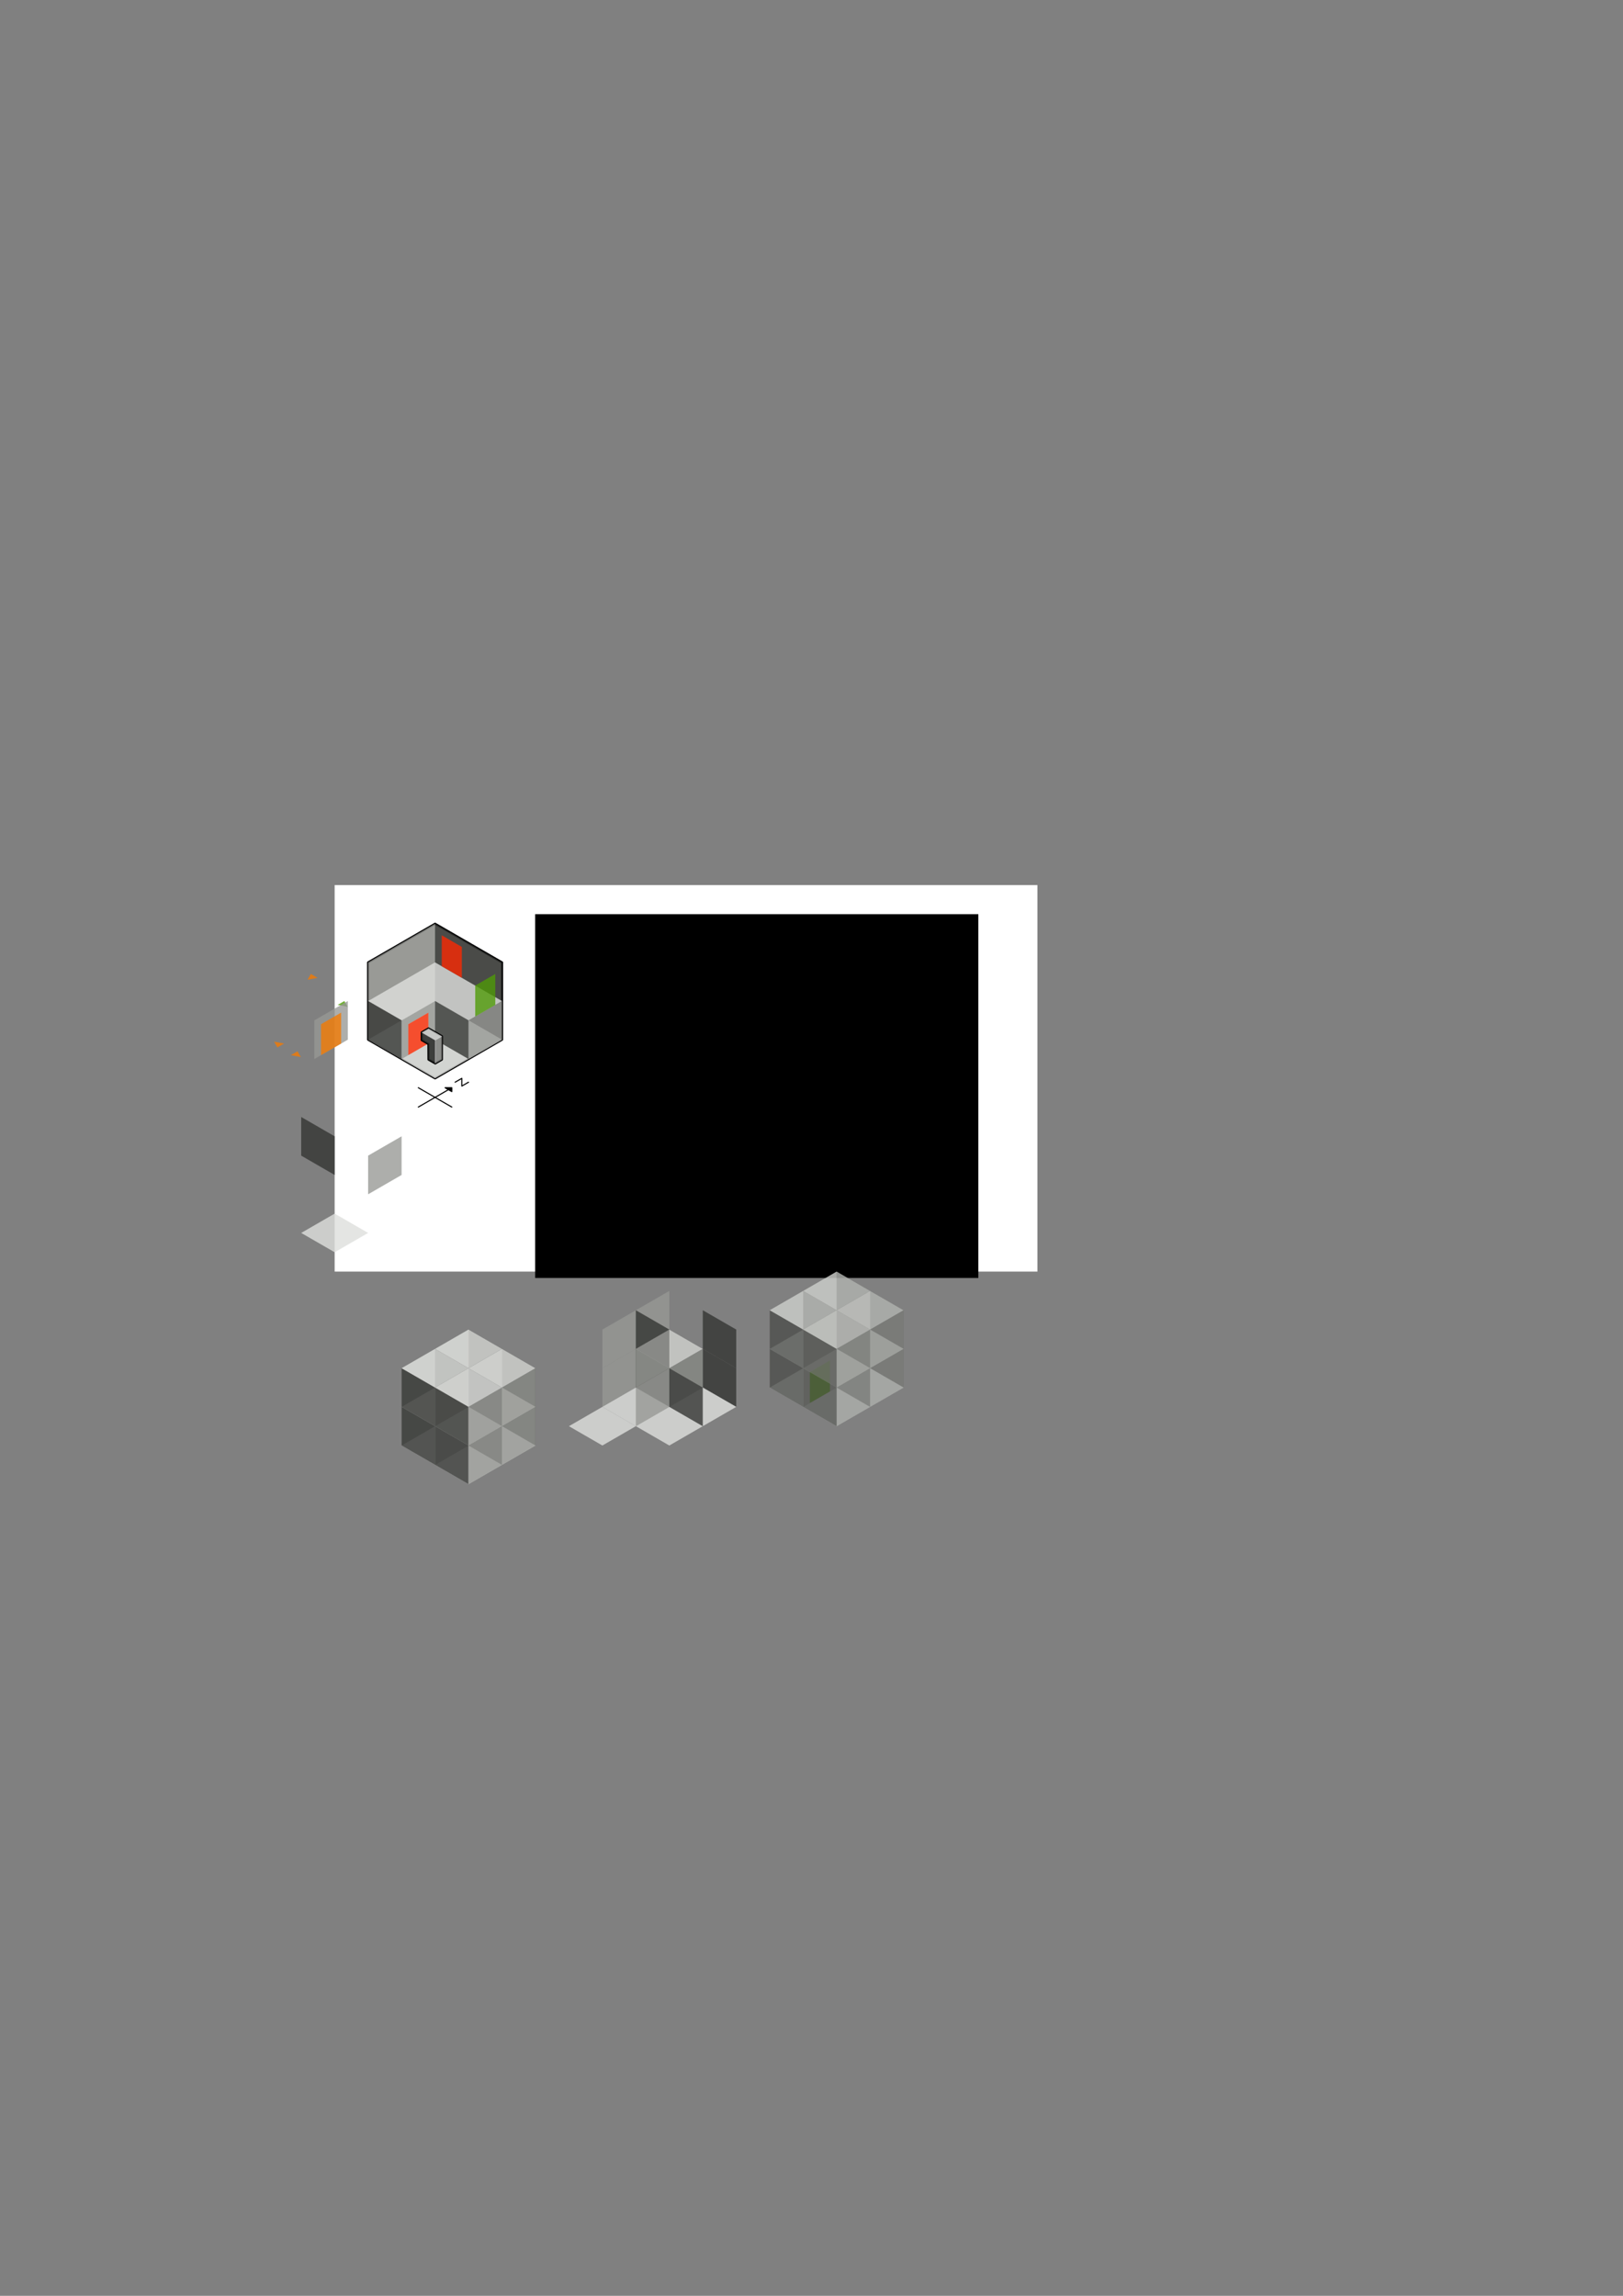 <?xml version="1.0" encoding="UTF-8" standalone="no"?>
<!-- Created with Inkscape (http://www.inkscape.org/) -->

<svg
   xmlns:dc="http://purl.org/dc/elements/1.1/"
   xmlns:cc="http://creativecommons.org/ns#"
   xmlns:rdf="http://www.w3.org/1999/02/22-rdf-syntax-ns#"
   xmlns:svg="http://www.w3.org/2000/svg"
   xmlns="http://www.w3.org/2000/svg"
   xmlns:xlink="http://www.w3.org/1999/xlink"
   xmlns:sodipodi="http://sodipodi.sourceforge.net/DTD/sodipodi-0.dtd"
   xmlns:inkscape="http://www.inkscape.org/namespaces/inkscape"
   width="744.094"
   height="1052.362"
   id="svg2"
   version="1.1"
   inkscape:version="0.47 r22583"
   sodipodi:docname="concept.svg">
  <rect width="100%" height="100%" fill="#808080" stroke="none"/>
  <defs
     id="defs4">
    <linearGradient
       id="linearGradient8648">
      <stop
         style="stop-color:#646464;stop-opacity:1"
         offset="0"
         id="stop8650" />
      <stop
         style="stop-color:#cbcbcb;stop-opacity:1"
         offset="1"
         id="stop8652" />
    </linearGradient>
    <linearGradient
       id="linearGradient8544"
       inkscape:collect="always">
      <stop
         id="stop8546"
         offset="0"
         style="stop-color:#000000;stop-opacity:0" />
      <stop
         id="stop8548"
         offset="1"
         style="stop-color:#000000;stop-opacity:0.392" />
    </linearGradient>
    <linearGradient
       id="linearGradient8538"
       inkscape:collect="always">
      <stop
         id="stop8540"
         offset="0"
         style="stop-color:#000000;stop-opacity:0" />
      <stop
         id="stop8542"
         offset="1"
         style="stop-color:#000000;stop-opacity:0.392" />
    </linearGradient>
    <linearGradient
       id="linearGradient8532"
       inkscape:collect="always">
      <stop
         id="stop8534"
         offset="0"
         style="stop-color:#000000;stop-opacity:0" />
      <stop
         id="stop8536"
         offset="1"
         style="stop-color:#000000;stop-opacity:0.392" />
    </linearGradient>
    <linearGradient
       id="linearGradient8520">
      <stop
         style="stop-color:#4e9a06;stop-opacity:1;"
         offset="0"
         id="stop8522" />
      <stop
         style="stop-color:#4e9a81;stop-opacity:1;"
         offset="1"
         id="stop8524" />
    </linearGradient>
    <linearGradient
       id="linearGradient8504">
      <stop
         style="stop-color:#f57900;stop-opacity:1;"
         offset="0"
         id="stop8506" />
      <stop
         style="stop-color:#f59000;stop-opacity:1;"
         offset="1"
         id="stop8508" />
    </linearGradient>
    <linearGradient
       inkscape:collect="always"
       id="linearGradient8464">
      <stop
         style="stop-color:#000000;stop-opacity:0"
         offset="0"
         id="stop8466" />
      <stop
         style="stop-color:#000000;stop-opacity:0.392"
         offset="1"
         id="stop8468" />
    </linearGradient>
    <linearGradient
       id="linearGradient8440">
      <stop
         style="stop-color:#000000;stop-opacity:0"
         offset="0"
         id="stop8442" />
      <stop
         style="stop-color:#000000;stop-opacity:0.392"
         offset="1"
         id="stop8444" />
    </linearGradient>
    <linearGradient
       id="linearGradient8419">
      <stop
         id="stop8421"
         offset="0"
         style="stop-color:#646464;stop-opacity:1" />
      <stop
         id="stop8423"
         offset="1"
         style="stop-color:#cbcbcb;stop-opacity:1" />
    </linearGradient>
    <linearGradient
       id="linearGradient8402">
      <stop
         style="stop-color:#babdb6;stop-opacity:1;"
         offset="0"
         id="stop8404" />
      <stop
         style="stop-color:#d2ff97;stop-opacity:1;"
         offset="1"
         id="stop8406" />
    </linearGradient>
    <inkscape:perspective
       sodipodi:type="inkscape:persp3d"
       inkscape:vp_x="NaN : NaN : 1"
       inkscape:vp_y="NaN : NaN : 0"
       inkscape:vp_z="NaN : NaN : 1"
       inkscape:persp3d-origin="NaN : NaN : 1"
       id="perspective10" />
    <linearGradient
       inkscape:collect="always"
       xlink:href="#linearGradient8402"
       id="linearGradient8408"
       x1="176.273"
       y1="506.472"
       x2="168.773"
       y2="494.291"
       gradientUnits="userSpaceOnUse" />
    <inkscape:perspective
       id="perspective8335"
       inkscape:persp3d-origin="0.5 : 0.33333333 : 1"
       inkscape:vp_z="1 : 0.5 : 1"
       inkscape:vp_y="0 : 1000 : 0"
       inkscape:vp_x="0 : 0.5 : 1"
       sodipodi:type="inkscape:persp3d" />
    <linearGradient
       inkscape:collect="always"
       xlink:href="#linearGradient8419-7"
       id="linearGradient8417-1"
       gradientUnits="userSpaceOnUse"
       x1="176.273"
       y1="506.472"
       x2="168.773"
       y2="494.291" />
    <linearGradient
       id="linearGradient8419-7">
      <stop
         id="stop8421-4"
         offset="0"
         style="stop-color:#b3b0f8;stop-opacity:1" />
      <stop
         id="stop8423-0"
         offset="1"
         style="stop-color:#d2ff97;stop-opacity:1;" />
    </linearGradient>
    <radialGradient
       inkscape:collect="always"
       xlink:href="#linearGradient8440"
       id="radialGradient8446"
       cx="184.116"
       cy="450"
       fx="184.116"
       fy="450"
       r="15.843"
       gradientTransform="matrix(0.968,0.559,-0.854,1.48,390.324,-318.941)"
       gradientUnits="userSpaceOnUse" />
    <radialGradient
       inkscape:collect="always"
       xlink:href="#linearGradient8538"
       id="radialGradient8454"
       cx="214.802"
       cy="450"
       fx="214.802"
       fy="450"
       r="15.343"
       gradientTransform="matrix(0.866,-0.5,1,1.732,-421.222,-222.022)"
       gradientUnits="userSpaceOnUse" />
    <radialGradient
       inkscape:collect="always"
       xlink:href="#linearGradient8544"
       id="radialGradient8462"
       cx="199.459"
       cy="476.575"
       fx="199.459"
       fy="476.575"
       r="30.686"
       gradientTransform="matrix(1,0,0,0.577,0,201.424)"
       gradientUnits="userSpaceOnUse" />
    <radialGradient
       inkscape:collect="always"
       xlink:href="#linearGradient8464"
       id="radialGradient8470"
       cx="199.459"
       cy="464.447"
       fx="199.459"
       fy="464.447"
       r="31.186"
       gradientTransform="matrix(1,2.5587163e-7,-1.4535908e-7,0.568,6.7511675e-5,195.008)"
       gradientUnits="userSpaceOnUse" />
    <radialGradient
       inkscape:collect="always"
       xlink:href="#linearGradient8544"
       id="radialGradient8478"
       cx="176.444"
       cy="472.146"
       fx="176.444"
       fy="472.146"
       r="8.171"
       gradientTransform="matrix(-0.939,0.542,-0.939,-1.626,785.349,1144.248)"
       gradientUnits="userSpaceOnUse" />
    <radialGradient
       inkscape:collect="always"
       xlink:href="#linearGradient8544"
       id="radialGradient8486"
       cx="222.473"
       cy="472.146"
       fx="222.473"
       fy="472.146"
       r="8.171"
       gradientTransform="matrix(0.866,0.5,-0.939,1.626,473.061,-406.834)"
       gradientUnits="userSpaceOnUse" />
    <radialGradient
       inkscape:collect="always"
       xlink:href="#linearGradient8544"
       id="radialGradient8494"
       cx="207.13"
       cy="472.146"
       fx="207.13"
       fy="472.146"
       r="8.171"
       gradientTransform="matrix(0.866,-0.5,0.939,1.626,-415.506,-192.033)"
       gradientUnits="userSpaceOnUse" />
    <radialGradient
       inkscape:collect="always"
       xlink:href="#linearGradient8544"
       id="radialGradient8502"
       cx="191.787"
       cy="472.146"
       fx="191.787"
       fy="472.146"
       r="8.171"
       gradientTransform="matrix(0.866,0.5,-0.939,1.626,468.95,-391.491)"
       gradientUnits="userSpaceOnUse" />
    <radialGradient
       inkscape:collect="always"
       xlink:href="#linearGradient8504"
       id="radialGradient8510"
       cx="191.787"
       cy="473.917"
       fx="191.787"
       fy="473.917"
       r="4.603"
       gradientTransform="matrix(1,0,0,2.117,0,-529.343)"
       gradientUnits="userSpaceOnUse" />
    <radialGradient
       inkscape:collect="always"
       xlink:href="#linearGradient8504"
       id="radialGradient8518"
       cx="207.13"
       cy="438.484"
       fx="207.13"
       fy="438.484"
       r="4.603"
       gradientTransform="matrix(1,0,0,2.117,0,-489.766)"
       gradientUnits="userSpaceOnUse" />
    <radialGradient
       inkscape:collect="always"
       xlink:href="#linearGradient8520"
       id="radialGradient8526"
       cx="222.473"
       cy="456.201"
       fx="222.473"
       fy="456.201"
       r="5.103"
       gradientTransform="matrix(1,0,0,2.008,0,-459.627)"
       gradientUnits="userSpaceOnUse" />
    <radialGradient
       inkscape:collect="always"
       xlink:href="#linearGradient8532"
       id="radialGradient8530"
       gradientUnits="userSpaceOnUse"
       gradientTransform="matrix(-1.878,1.084,-1.878,-3.252,1334.43,1825.079)"
       cx="168.273"
       cy="472.146"
       fx="168.273"
       fy="472.146"
       r="8.171" />
    <inkscape:perspective
       id="perspective8730"
       inkscape:persp3d-origin="0.5 : 0.33333333 : 1"
       inkscape:vp_z="1 : 0.5 : 1"
       inkscape:vp_y="0 : 1000 : 0"
       inkscape:vp_x="0 : 0.5 : 1"
       sodipodi:type="inkscape:persp3d" />
    <inkscape:perspective
       id="perspective7570"
       inkscape:persp3d-origin="0.5 : 0.33333333 : 1"
       inkscape:vp_z="1 : 0.5 : 1"
       inkscape:vp_y="0 : 1000 : 0"
       inkscape:vp_x="0 : 0.5 : 1"
       sodipodi:type="inkscape:persp3d" />
    <inkscape:perspective
       id="perspective7592"
       inkscape:persp3d-origin="0.5 : 0.33333333 : 1"
       inkscape:vp_z="1 : 0.5 : 1"
       inkscape:vp_y="0 : 1000 : 0"
       inkscape:vp_x="0 : 0.5 : 1"
       sodipodi:type="inkscape:persp3d" />
    <inkscape:perspective
       id="perspective7614"
       inkscape:persp3d-origin="0.5 : 0.33333333 : 1"
       inkscape:vp_z="1 : 0.5 : 1"
       inkscape:vp_y="0 : 1000 : 0"
       inkscape:vp_x="0 : 0.5 : 1"
       sodipodi:type="inkscape:persp3d" />
    <inkscape:perspective
       id="perspective7636"
       inkscape:persp3d-origin="0.5 : 0.33333333 : 1"
       inkscape:vp_z="1 : 0.5 : 1"
       inkscape:vp_y="0 : 1000 : 0"
       inkscape:vp_x="0 : 0.5 : 1"
       sodipodi:type="inkscape:persp3d" />
    <inkscape:perspective
       id="perspective7689"
       inkscape:persp3d-origin="0.5 : 0.33333333 : 1"
       inkscape:vp_z="1 : 0.5 : 1"
       inkscape:vp_y="0 : 1000 : 0"
       inkscape:vp_x="0 : 0.5 : 1"
       sodipodi:type="inkscape:persp3d" />
    <inkscape:perspective
       id="perspective7711"
       inkscape:persp3d-origin="0.5 : 0.33333333 : 1"
       inkscape:vp_z="1 : 0.5 : 1"
       inkscape:vp_y="0 : 1000 : 0"
       inkscape:vp_x="0 : 0.5 : 1"
       sodipodi:type="inkscape:persp3d" />
    <inkscape:perspective
       id="perspective7733"
       inkscape:persp3d-origin="0.5 : 0.33333333 : 1"
       inkscape:vp_z="1 : 0.5 : 1"
       inkscape:vp_y="0 : 1000 : 0"
       inkscape:vp_x="0 : 0.5 : 1"
       sodipodi:type="inkscape:persp3d" />
    <inkscape:perspective
       id="perspective7863"
       inkscape:persp3d-origin="0.5 : 0.33333333 : 1"
       inkscape:vp_z="1 : 0.5 : 1"
       inkscape:vp_y="0 : 1000 : 0"
       inkscape:vp_x="0 : 0.5 : 1"
       sodipodi:type="inkscape:persp3d" />
  </defs>
  <sodipodi:namedview
     id="base"
     pagecolor="#ffffff"
     bordercolor="#666666"
     borderopacity="1.0"
     inkscape:pageopacity="0.0"
     inkscape:pageshadow="2"
     inkscape:zoom="5.6"
     inkscape:cx="362.34219"
     inkscape:cy="432.05351"
     inkscape:document-units="px"
     inkscape:current-layer="layer2"
     showgrid="true"
     inkscape:window-width="1600"
     inkscape:window-height="844"
     inkscape:window-x="-4"
     inkscape:window-y="-4"
     inkscape:window-maximized="1"
     inkscape:object-nodes="true"
     inkscape:snap-grids="true">
    <inkscape:grid
       type="xygrid"
       id="grid7378"
       empspacing="5"
       visible="true"
       enabled="false"
       snapvisiblegridlinesonly="true"
       spacingx="10px"
       spacingy="10px" />
    <inkscape:grid
       type="axonomgrid"
       id="grid8286"
       units="mm"
       empspacing="5"
       visible="true"
       enabled="true"
       snapvisiblegridlinesonly="true" />
  </sodipodi:namedview>
  <g
     inkscape:label="Layer 1"
     inkscape:groupmode="layer"
     id="layer1"
     style="display:none">
    <g
       id="g8180"
       transform="translate(50,0)">
      <rect
         y="402.362"
         x="50"
         height="50"
         width="50"
         id="rect7380"
         style="fill:#eeeeec;fill-rule:evenodd;stroke:none" />
      <rect
         ry="3.929"
         style="fill:#eeeeec;fill-rule:evenodd;stroke:#2e3436;stroke-width:0.874px;stroke-linecap:butt;stroke-linejoin:miter;stroke-opacity:1"
         id="rect7384"
         width="43.697"
         height="43.697"
         x="53.151"
         y="405.513" />
    </g>
    <g
       transform="translate(100,0)"
       id="g8184">
      <rect
         style="fill:#eeeeec;fill-rule:evenodd;stroke:none"
         id="rect8186"
         width="50"
         height="50"
         x="50"
         y="402.362" />
      <path
         style="fill:#eeeeec;fill-rule:evenodd;stroke:#2e3436;stroke-width:0.874px;stroke-linecap:butt;stroke-linejoin:miter;stroke-opacity:1"
         d="m 57.08,357.513 35.84,0 c 2.176,0 3.929,1.752 3.929,3.929 l 0,83.84 c 0,2.176 -1.752,3.929 -3.929,3.929 l -35.84,0 c -2.176,0 -3.929,-1.752 -3.929,-3.929 l 0,-83.84 c 0,-2.176 1.752,-3.929 3.929,-3.929 z"
         id="rect8188"
         sodipodi:nodetypes="ccccccccc" />
    </g>
    <g
       id="g8190"
       transform="translate(150,0)">
      <rect
         y="402.362"
         x="50"
         height="50"
         width="50"
         id="rect8192"
         style="fill:#eeeeec;fill-rule:evenodd;stroke:none" />
      <rect
         ry="3.929"
         style="fill:#ad7fa8;fill-rule:evenodd;stroke:#2e3436;stroke-width:0.874px;stroke-linecap:butt;stroke-linejoin:miter;stroke-opacity:1"
         id="rect8194"
         width="43.697"
         height="43.697"
         x="53.151"
         y="405.513" />
    </g>
    <g
       transform="translate(200,0)"
       id="g8196">
      <rect
         style="fill:#eeeeec;fill-rule:evenodd;stroke:none"
         id="rect8198"
         width="50"
         height="50"
         x="50"
         y="402.362" />
      <rect
         y="405.513"
         x="53.151"
         height="43.697"
         width="43.697"
         id="rect8200"
         style="fill:#ef2929;fill-rule:evenodd;stroke:#2e3436;stroke-width:0.874px;stroke-linecap:butt;stroke-linejoin:miter;stroke-opacity:1"
         ry="3.929" />
    </g>
    <g
       transform="translate(50,50)"
       id="g8202">
      <rect
         style="fill:#eeeeec;fill-rule:evenodd;stroke:none"
         id="rect8204"
         width="50"
         height="50"
         x="50"
         y="402.362" />
      <rect
         y="405.513"
         x="53.151"
         height="43.697"
         width="43.697"
         id="rect8206"
         style="fill:#eeeeec;fill-rule:evenodd;stroke:#2e3436;stroke-width:0.874px;stroke-linecap:butt;stroke-linejoin:miter;stroke-opacity:1"
         ry="3.929" />
    </g>
    <g
       id="g8208"
       transform="translate(100,50)">
      <rect
         y="402.362"
         x="50"
         height="50"
         width="50"
         id="rect8210"
         style="fill:#eeeeec;fill-rule:evenodd;stroke:none" />
      <rect
         ry="3.929"
         style="fill:#eeeeec;fill-rule:evenodd;stroke:#ef2929;stroke-width:0.874px;stroke-linecap:butt;stroke-linejoin:miter;stroke-opacity:1"
         id="rect8212"
         width="43.697"
         height="43.697"
         x="53.151"
         y="405.513" />
    </g>
    <g
       transform="translate(150,50)"
       id="g8214">
      <rect
         style="fill:#eeeeec;fill-rule:evenodd;stroke:none"
         id="rect8216"
         width="50"
         height="50"
         x="50"
         y="402.362" />
      <rect
         y="405.513"
         x="53.151"
         height="43.697"
         width="43.697"
         id="rect8218"
         style="fill:#eeeeec;fill-rule:evenodd;stroke:#2e3436;stroke-width:0.874px;stroke-linecap:butt;stroke-linejoin:miter;stroke-opacity:1"
         ry="3.929" />
    </g>
    <g
       id="g8220"
       transform="translate(200,50)">
      <rect
         y="402.362"
         x="50"
         height="50"
         width="50"
         id="rect8222"
         style="fill:#eeeeec;fill-rule:evenodd;stroke:none" />
      <rect
         ry="3.929"
         style="fill:#eeeeec;fill-rule:evenodd;stroke:#2e3436;stroke-width:0.874px;stroke-linecap:butt;stroke-linejoin:miter;stroke-opacity:1"
         id="rect8224"
         width="43.697"
         height="43.697"
         x="53.151"
         y="405.513" />
    </g>
    <g
       transform="translate(50,100)"
       id="g8226">
      <rect
         style="fill:#eeeeec;fill-rule:evenodd;stroke:none"
         id="rect8228"
         width="50"
         height="50"
         x="50"
         y="402.362" />
      <rect
         y="405.513"
         x="53.151"
         height="43.697"
         width="43.697"
         id="rect8230"
         style="fill:#eeeeec;fill-rule:evenodd;stroke:#2e3436;stroke-width:0.874px;stroke-linecap:butt;stroke-linejoin:miter;stroke-opacity:1"
         ry="3.929" />
    </g>
    <g
       id="g8232"
       transform="translate(100,100)">
      <rect
         y="402.362"
         x="50"
         height="50"
         width="50"
         id="rect8234"
         style="fill:#eeeeec;fill-rule:evenodd;stroke:none" />
      <rect
         ry="3.929"
         style="fill:#ef2929;fill-rule:evenodd;stroke:#2e3436;stroke-width:0.874px;stroke-linecap:butt;stroke-linejoin:miter;stroke-opacity:1"
         id="rect8236"
         width="43.697"
         height="43.697"
         x="53.151"
         y="405.513" />
    </g>
    <g
       transform="translate(150,100)"
       id="g8238">
      <rect
         style="fill:#eeeeec;fill-rule:evenodd;stroke:none"
         id="rect8240"
         width="50"
         height="50"
         x="50"
         y="402.362" />
      <rect
         y="405.513"
         x="53.151"
         height="43.697"
         width="43.697"
         id="rect8242"
         style="fill:#2e3436;fill-rule:evenodd;stroke:#2e3436;stroke-width:0.874px;stroke-linecap:butt;stroke-linejoin:miter;stroke-opacity:1"
         ry="3.929" />
    </g>
    <g
       id="g8244"
       transform="translate(200,100)">
      <rect
         y="402.362"
         x="50"
         height="50"
         width="50"
         id="rect8246"
         style="fill:#eeeeec;fill-rule:evenodd;stroke:none" />
      <rect
         ry="3.929"
         style="fill:#eeeeec;fill-rule:evenodd;stroke:#2e3436;stroke-width:0.874px;stroke-linecap:butt;stroke-linejoin:miter;stroke-opacity:1"
         id="rect8248"
         width="43.697"
         height="43.697"
         x="53.151"
         y="405.513" />
    </g>
    <g
       id="g8250"
       transform="translate(50,150)">
      <rect
         y="402.362"
         x="50"
         height="50"
         width="50"
         id="rect8252"
         style="fill:#eeeeec;fill-rule:evenodd;stroke:none" />
      <rect
         ry="3.929"
         style="fill:#eeeeec;fill-rule:evenodd;stroke:#2e3436;stroke-width:0.874px;stroke-linecap:butt;stroke-linejoin:miter;stroke-opacity:1"
         id="rect8254"
         width="43.697"
         height="43.697"
         x="53.151"
         y="405.513" />
    </g>
    <g
       transform="translate(100,150)"
       id="g8256">
      <rect
         style="fill:#eeeeec;fill-rule:evenodd;stroke:none"
         id="rect8258"
         width="50"
         height="50"
         x="50"
         y="402.362" />
      <rect
         y="405.513"
         x="53.151"
         height="43.697"
         width="43.697"
         id="rect8260"
         style="fill:#2e3436;fill-rule:evenodd;stroke:#2e3436;stroke-width:0.874px;stroke-linecap:butt;stroke-linejoin:miter;stroke-opacity:1"
         ry="3.929" />
    </g>
    <g
       id="g8262"
       transform="translate(150,150)">
      <rect
         y="402.362"
         x="50"
         height="50"
         width="50"
         id="rect8264"
         style="fill:#eeeeec;fill-rule:evenodd;stroke:none" />
      <path
         style="fill:#eeeeec;fill-rule:evenodd;stroke:#2e3436;stroke-width:0.874px;stroke-linecap:butt;stroke-linejoin:miter;stroke-opacity:1"
         d="m 57.08,405.513 35.84,0 c 2.176,0 3.929,1.752 3.929,3.929 l 0,83.84 c 0,2.176 -1.752,3.929 -3.929,3.929 l -35.84,0 c -2.176,0 -3.929,-1.752 -3.929,-3.929 l 0,-83.84 c 0,-2.176 1.752,-3.929 3.929,-3.929 z"
         id="rect8266"
         sodipodi:nodetypes="ccccccccc" />
    </g>
    <g
       transform="translate(200,150)"
       id="g8268">
      <rect
         style="fill:#eeeeec;fill-rule:evenodd;stroke:none"
         id="rect8270"
         width="50"
         height="50"
         x="50"
         y="402.362" />
      <rect
         y="405.513"
         x="53.151"
         height="43.697"
         width="43.697"
         id="rect8272"
         style="fill:#ad7fa8;fill-rule:evenodd;stroke:#2e3436;stroke-width:0.874px;stroke-linecap:butt;stroke-linejoin:miter;stroke-opacity:1"
         ry="3.929" />
    </g>
    <path
       style="fill:#2e3436;stroke:none"
       d="m 182.319,420.408 c -3.848,-3.848 -10.086,-3.848 -13.934,0 -3.848,3.848 -3.848,10.086 0,13.934 3.848,3.848 10.086,3.848 13.934,0 0.098,-0.098 0.183,-0.204 0.276,-0.305 l 0.015,0.015 6.677,-6.677 -6.662,-6.662 -0.015,0.015 c -0.098,-0.106 -0.187,-0.216 -0.29,-0.319 z"
       id="path8276" />
  </g>
  <g
     inkscape:groupmode="layer"
     id="layer2"
     inkscape:label="Layer"
     style="display:inline">
    <rect
       style="fill:#ffffff;stroke-width:0.5;stroke-linecap:round;stroke-linejoin:round"
       id="rect8269"
       width="322.202"
       height="177.165"
       x="153.43"
       y="405.709"
       inkscape:export-filename="C:\Documents and Settings\Scio\Desktop\path8267.png"
       inkscape:export-xdpi="279.39996"
       inkscape:export-ydpi="279.39996" />
    <flowRoot
       xml:space="preserve"
       id="flowRoot8326"
       style="font-size:4px;font-style:normal;font-variant:normal;font-weight:normal;font-stretch:normal;text-align:start;line-height:125%;writing-mode:lr-tb;text-anchor:start;fill:#000000;fill-opacity:1;stroke:none;font-family:'04b03';-inkscape-font-specification:'04b03'"
       inkscape:export-filename="C:\Documents and Settings\Scio\Desktop\path8267.png"
       inkscape:export-xdpi="279.39996"
       inkscape:export-ydpi="279.39996"
       transform="translate(0,4)"><flowRegion
         id="flowRegion8328"><rect
           id="rect8330"
           width="203.189"
           height="166.762"
           x="245.357"
           y="415.041"
           style="font-size:4px;font-style:normal;font-variant:normal;font-weight:normal;font-stretch:normal;text-align:start;line-height:125%;writing-mode:lr-tb;text-anchor:start;font-family:'04b03';-inkscape-font-specification:'04b03'" /></flowRegion><flowPara
         id="flowPara8332">The objective is to reach the Green door.</flowPara><flowPara
         id="flowPara8336" /><flowPara
         id="flowPara8340">Player can't jump or fall off ledges.</flowPara><flowPara
         id="flowPara8342" /><flowPara
         id="flowPara8344">Player can move tile-by-tile, but with orientation: Forward and backward, strafe left and right, and turn left or right.</flowPara><flowPara
         id="flowPara8374" /><flowPara
         id="flowPara8376">Walls are impassable, but no block is solid.</flowPara><flowPara
         id="flowPara8346" /><flowPara
         id="flowPara8350">Doors of the same color are linked...BUT!</flowPara><flowPara
         id="flowPara8354" /><flowPara
         id="flowPara8356">Simply walking forward through a door will put you on the other side (if there is an other side.) It won't teleport you any other door (with a catch.)</flowPara><flowPara
         id="flowPara8358" /><flowPara
         id="flowPara8360">To go to another door, you will have to face the direction the target door is facing and walk into a door of the same color by moving in any direction BUT forward.</flowPara><flowPara
         id="flowPara8362" /><flowPara
         id="flowPara8364">In this case: Player should face South and strafe right to enter the Orange door on the bottom to exit the Orange door on top (still facing South, (don't ask how strafing right gives him forward momentum.) Then it's just a matter of exiting through the Green door towards the next level.</flowPara><flowPara
         id="flowPara8366" /><flowPara
         id="flowPara8368">This is the gist of it. Now imagine locked doors (on one or both sides,) togglable doors of openness and color, and doors that are not vertical or rotated through any of the horizontal axes! Hurray, puzzles.</flowPara><flowPara
         id="flowPara8370" /><flowPara
         id="flowPara8372">And yeah, the objective is to escape these rooms, therefor we have an Escape Room game.</flowPara><flowPara
         id="flowPara8378" /><flowPara
         id="flowPara8380">Not very original, but still doable...if I can decide how to build it. 3D seemed like a good choice at first, but I have no experience with it and Blender GE is quite awkward...but I'm willing to try if nothing else works.</flowPara></flowRoot>    <g
       id="g8306"
       style="stroke-width:0.5"
       transform="translate(-3.7187023e-6,1.7624279e-7)">
      <path
         style="fill:#888a85;fill-opacity:0.784;stroke:#000000;stroke-width:1;stroke-linecap:butt;stroke-linejoin:round;stroke-opacity:1"
         d="m 199.469,423.438 -30.688,17.719 0,35.406 30.688,17.719 30.688,-17.719 0,-35.406 -30.688,-17.719 z"
         id="path8700" />
      <path
         inkscape:export-ydpi="279.39996"
         inkscape:export-xdpi="279.39996"
         inkscape:export-filename="C:\Documents and Settings\Scio\Desktop\path8267.png"
         id="path8288"
         d="m 199.459,423.425 0,35.433 -30.686,17.717 0,-35.433 30.686,-17.717"
         style="fill:#969894;fill-opacity:0.784;stroke:none" />
      <path
         inkscape:export-ydpi="279.39996"
         inkscape:export-xdpi="279.39996"
         inkscape:export-filename="C:\Documents and Settings\Scio\Desktop\path8267.png"
         sodipodi:nodetypes="ccccc"
         style="fill:#323331;fill-opacity:0.784;stroke:none"
         d="m 199.459,423.425 0,35.433 30.686,17.717 0,-35.433 -30.686,-17.717"
         id="path8290" />
      <path
         inkscape:export-ydpi="279.39996"
         inkscape:export-xdpi="279.39996"
         inkscape:export-filename="C:\Documents and Settings\Scio\Desktop\path8267.png"
         id="path8292"
         d="m 168.773,476.575 30.686,-17.717 30.686,17.717 -30.686,17.717 -30.686,-17.717"
         style="fill:#dedfdd;fill-opacity:0.81;stroke:none"
         sodipodi:nodetypes="ccccc" />
      <path
         inkscape:export-ydpi="279.39996"
         inkscape:export-xdpi="279.39996"
         inkscape:export-filename="C:\Documents and Settings\Scio\Desktop\path8267.png"
         sodipodi:nodetypes="ccccc"
         style="fill:#969894;fill-opacity:0.784;stroke:none"
         d="m 230.145,458.858 0,17.717 -15.343,8.858 0,-17.717 15.343,-8.858"
         id="path8294" />
      <path
         style="fill:#969894;fill-opacity:0.784;stroke:none"
         d="m 199.469,458.844 -15.344,8.875 0,17.719 3.062,-1.781 0,-14.156 9.188,-5.312 0,14.156 3.094,-1.781 0,-17.719 z"
         id="path8296" />
      <path
         inkscape:export-ydpi="279.39996"
         inkscape:export-xdpi="279.39996"
         inkscape:export-filename="C:\Documents and Settings\Scio\Desktop\path8267.png"
         sodipodi:nodetypes="ccccccc"
         style="fill:#dedfdd;fill-opacity:0.81;stroke:none"
         d="m 168.773,458.858 30.686,-17.717 30.686,17.717 -15.343,8.858 -15.343,-8.858 -15.343,8.858 -15.343,-8.858"
         id="path8298" />
      <path
         inkscape:export-ydpi="279.39996"
         inkscape:export-xdpi="279.39996"
         inkscape:export-filename="C:\Documents and Settings\Scio\Desktop\path8267.png"
         sodipodi:nodetypes="ccccc"
         style="fill:#323331;fill-opacity:0.784;stroke:none"
         d="m 199.459,458.858 0,17.717 15.343,8.858 0,-17.717 -15.343,-8.858"
         id="path8300" />
      <path
         inkscape:export-ydpi="279.39996"
         inkscape:export-xdpi="279.39996"
         inkscape:export-filename="C:\Documents and Settings\Scio\Desktop\path8267.png"
         id="path8302"
         d="m 168.773,458.858 0,17.717 15.343,8.858 0,-17.717 -15.343,-8.858"
         style="fill:#323331;fill-opacity:0.784;stroke:none"
         sodipodi:nodetypes="ccccc" />
      <path
         inkscape:export-ydpi="279.39996"
         inkscape:export-xdpi="279.39996"
         inkscape:export-filename="C:\Documents and Settings\Scio\Desktop\path8267.png"
         id="path8308"
         d="m 227.076,460.63 0,-14.173 -9.206,5.315 0,14.173"
         style="fill:#4e9a06;fill-opacity:0.784;stroke:none"
         sodipodi:nodetypes="cccc" />
      <path
         inkscape:export-ydpi="279.39996"
         inkscape:export-xdpi="279.39996"
         inkscape:export-filename="C:\Documents and Settings\Scio\Desktop\path8267.png"
         sodipodi:nodetypes="cccc"
         style="fill:#ff2800;fill-opacity:0.779;stroke:none"
         d="m 196.39,478.346 0,-14.173 -9.206,5.315 0,14.173"
         id="path8310" />
      <path
         inkscape:export-ydpi="279.39996"
         inkscape:export-xdpi="279.39996"
         inkscape:export-filename="C:\Documents and Settings\Scio\Desktop\path8267.png"
         id="path8312"
         d="m 202.527,442.913 0,-14.173 9.206,5.315 0,14.173"
         style="fill:#ff2800;fill-opacity:0.779;stroke:none"
         sodipodi:nodetypes="cccc" />
      <g
         id="g8694"
         transform="translate(-60,0)">
        <path
           style="fill:#4e9a06;fill-opacity:0.784;stroke:none"
           d="m 217.87,458.858 1.534,2.657 -4.603,-0.886 3.069,-1.772 z"
           id="path8425"
           sodipodi:nodetypes="cccc"
           inkscape:export-filename="C:\Documents and Settings\Scio\Desktop\path8267.png"
           inkscape:export-xdpi="279.39996"
           inkscape:export-ydpi="279.39996" />
        <path
           style="fill:#f57900;fill-opacity:0.784;stroke:none"
           d="m 187.184,480.118 -1.534,-2.657 4.603,0.886 -3.069,1.772 z"
           id="path8324"
           sodipodi:nodetypes="cccc"
           inkscape:export-filename="C:\Documents and Settings\Scio\Desktop\path8267.png"
           inkscape:export-xdpi="279.39996"
           inkscape:export-ydpi="279.39996" />
        <path
           style="fill:#f57900;fill-opacity:0.784;stroke:none"
           d="m 202.527,446.457 -1.534,2.657 4.603,-0.886 -3.069,-1.772 z"
           id="path8318"
           sodipodi:nodetypes="cccc"
           inkscape:export-filename="C:\Documents and Settings\Scio\Desktop\path8267.png"
           inkscape:export-xdpi="279.39996"
           inkscape:export-ydpi="279.39996" />
        <path
           sodipodi:nodetypes="cccc"
           id="path8322"
           d="m 196.39,481.89 1.534,2.657 -4.603,-0.886 3.069,-1.772 z"
           style="fill:#f57900;fill-opacity:0.784;stroke:none"
           inkscape:export-filename="C:\Documents and Settings\Scio\Desktop\path8267.png"
           inkscape:export-xdpi="279.39996"
           inkscape:export-ydpi="279.39996" />
      </g>
      <g
         inkscape:export-filename="C:\Documents and Settings\Scio\Desktop\path8267.png"
         style="stroke:#2e3436;stroke-width:5.02"
         inkscape:export-ydpi="279.39996"
         inkscape:export-xdpi="279.39996"
         transform="matrix(0.1,0,0,0.1,179.59,423.808)"
         id="g8410">
        <path
           style="fill:#646464;fill-opacity:1;stroke:#000000;stroke-width:1;stroke-linecap:butt;stroke-linejoin:round;stroke-opacity:1"
           d="m 196.375,471.25 -3.031,1.781 -0.031,0 0,3.531 3.062,1.781 0.031,7.094 3.062,1.781 3.031,-1.781 0,-10.625 -6.125,-3.562 z"
           transform="matrix(10.039,0,0,10.039,-1802.92,-4254.642)"
           id="path8654" />
        <path
           id="path8396"
           d="m 230.145,512.008 -5e-5,106.715 -30.686,17.717 5e-5,-106.715 30.686,-17.717"
           style="fill:#969894;fill-opacity:0.784;stroke:none"
           sodipodi:nodetypes="ccccc" />
        <path
           style="fill:#dedfdd;fill-opacity:0.81;stroke:none"
           d="m 137.967,494.084 30.686,-17.717 61.492,35.641 -30.686,17.717 -61.492,-35.641"
           id="path8398"
           sodipodi:nodetypes="ccccc" />
        <path
           style="fill:#323331;fill-opacity:0.784;stroke:none"
           d="m 168.773,512.008 -30.926,-17.855 0,35.571 30.806,17.786 0.12,71.212 30.686,17.717 0,-106.715 -30.686,-17.717"
           id="path8400"
           sodipodi:nodetypes="cccccccc" />
        <path
           id="path8679"
           style="fill:none;stroke:#e7e7e7;stroke-width:2.51;stroke-linecap:round;stroke-linejoin:round;stroke-opacity:0.645"
           d="m 199.459,529.724 29.538,-16.993 m -89.961,-17.786 60.423,34.779 0,105.288"
           sodipodi:nodetypes="ccccc" />
      </g>
      <path
         sodipodi:nodetypes="ccccc"
         style="fill:#969894;fill-opacity:0.784;stroke:none"
         d="m 159.459,458.858 0,17.717 -15.343,8.858 0,-17.717 15.343,-8.858"
         id="path8711"
         inkscape:export-filename="C:\Documents and Settings\Scio\Desktop\path8267.png"
         inkscape:export-xdpi="279.39996"
         inkscape:export-ydpi="279.39996" />
      <path
         id="path8713"
         d="m 156.39,478.346 0,-14.173 -9.206,5.315 0,14.173"
         style="fill:#f57900;fill-opacity:0.784;stroke:none"
         sodipodi:nodetypes="cccc"
         inkscape:export-filename="C:\Documents and Settings\Scio\Desktop\path8267.png"
         inkscape:export-xdpi="279.39996"
         inkscape:export-ydpi="279.39996" />
    </g>
    <g
       id="g8263"
       transform="matrix(0.5,0,0,0.5,99.729,247.022)"
       inkscape:export-filename="C:\Documents and Settings\Scio\Desktop\path8267.png"
       inkscape:export-xdpi="279.39996"
       inkscape:export-ydpi="279.39996"
       style="stroke-width:1">
      <path
         id="path7487"
         d="m 184.116,520.866 30.686,-17.717 0,3.543 -6.137,-3.543 6.137,0"
         style="fill:#000000;stroke:#000000;stroke-width:1;stroke-linecap:round;stroke-linejoin:round;stroke-opacity:1" />
      <path
         sodipodi:nodetypes="ccc"
         style="fill:#000000;stroke:#000000;stroke-width:1;stroke-linecap:round;stroke-linejoin:round;stroke-opacity:1"
         d="m 214.802,520.866 -30.686,-17.717 0,0"
         id="path8261" />
    </g>
    <path
       style="fill:none;stroke:#000000;stroke-width:0.5;stroke-linecap:round;stroke-linejoin:round;stroke-opacity:1"
       d="m 208.664,496.063 3.069,-1.772 0,3.543 3.069,-1.772"
       id="path8267"
       inkscape:export-xdpi="279.39996"
       inkscape:export-ydpi="279.39996" />
    <path
       inkscape:export-ydpi="279.39996"
       inkscape:export-xdpi="279.39996"
       inkscape:export-filename="C:\Documents and Settings\Scio\Desktop\path8267.png"
       sodipodi:nodetypes="ccccc"
       style="fill:#323331;fill-opacity:0.784;stroke:none;display:inline"
       d="m 138.087,512.008 0,17.717 15.343,8.858 0,-17.717 -15.343,-8.858"
       id="path8300-1" />
    <path
       inkscape:export-ydpi="279.39996"
       inkscape:export-xdpi="279.39996"
       inkscape:export-filename="C:\Documents and Settings\Scio\Desktop\path8267.png"
       sodipodi:nodetypes="ccccc"
       style="fill:#969894;fill-opacity:0.784;stroke:none;display:inline"
       d="m 184.116,520.866 0,17.717 -15.343,8.858 0,-17.717 15.343,-8.858"
       id="path8294-4" />
    <path
       inkscape:export-ydpi="279.39996"
       inkscape:export-xdpi="279.39996"
       inkscape:export-filename="C:\Documents and Settings\Scio\Desktop\path8267.png"
       sodipodi:nodetypes="ccccc"
       style="fill:#dedfdd;fill-opacity:0.81;stroke:none;display:inline"
       d="m 138.087,565.157 15.343,-8.858 15.343,8.858 -15.343,8.858 -15.343,-8.858"
       id="path8298-0" />
    <path
       id="path7569"
       d="m 199.459,653.74 15.343,-8.858 15.343,8.858 -15.343,8.858 -15.343,-8.858"
       style="fill:#dedfdd;fill-opacity:0.81;stroke:none;display:inline"
       sodipodi:nodetypes="ccccc"
       inkscape:export-filename="C:\Documents and Settings\Scio\Desktop\path8267.png"
       inkscape:export-xdpi="279.39996"
       inkscape:export-ydpi="279.39996" />
    <path
       id="path7571"
       d="m 214.802,627.165 0,17.717 -15.343,8.858 0,-17.717 15.343,-8.858"
       style="fill:#969894;fill-opacity:0.784;stroke:none;display:inline"
       sodipodi:nodetypes="ccccc"
       inkscape:export-filename="C:\Documents and Settings\Scio\Desktop\path8267.png"
       inkscape:export-xdpi="279.39996"
       inkscape:export-ydpi="279.39996" />
    <path
       id="path7573"
       d="m 214.802,627.165 0,17.717 15.343,8.858 0,-17.717 -15.343,-8.858"
       style="fill:#323331;fill-opacity:0.784;stroke:none;display:inline"
       sodipodi:nodetypes="ccccc"
       inkscape:export-filename="C:\Documents and Settings\Scio\Desktop\path8267.png"
       inkscape:export-xdpi="279.39996"
       inkscape:export-ydpi="279.39996" />
    <path
       inkscape:export-ydpi="279.39996"
       inkscape:export-xdpi="279.39996"
       inkscape:export-filename="C:\Documents and Settings\Scio\Desktop\path8267.png"
       sodipodi:nodetypes="ccccc"
       style="fill:#323331;fill-opacity:0.784;stroke:none;display:inline"
       d="m 214.802,609.449 0,17.717 15.343,8.858 0,-17.717 -15.343,-8.858"
       id="path7575" />
    <path
       id="path7577"
       d="m 230.145,618.307 0,17.717 15.343,8.858 0,-17.717 -15.343,-8.858"
       style="fill:#323331;fill-opacity:0.784;stroke:none;display:inline"
       sodipodi:nodetypes="ccccc"
       inkscape:export-filename="C:\Documents and Settings\Scio\Desktop\path8267.png"
       inkscape:export-xdpi="279.39996"
       inkscape:export-ydpi="279.39996" />
    <path
       id="path7579"
       d="m 230.145,636.024 0,17.717 15.343,8.858 0,-17.717 -15.343,-8.858"
       style="fill:#323331;fill-opacity:0.784;stroke:none;display:inline"
       sodipodi:nodetypes="ccccc"
       inkscape:export-filename="C:\Documents and Settings\Scio\Desktop\path8267.png"
       inkscape:export-xdpi="279.39996"
       inkscape:export-ydpi="279.39996" />
    <path
       inkscape:export-ydpi="279.39996"
       inkscape:export-xdpi="279.39996"
       inkscape:export-filename="C:\Documents and Settings\Scio\Desktop\path8267.png"
       sodipodi:nodetypes="ccccc"
       style="fill:#969894;fill-opacity:0.784;stroke:none;display:inline"
       d="m 214.802,609.449 0,17.717 -15.343,8.858 0,-17.717 15.343,-8.858"
       id="path7581" />
    <path
       id="path7583"
       d="m 199.459,618.307 0,17.717 -15.343,8.858 0,-17.717 15.343,-8.858"
       style="fill:#969894;fill-opacity:0.784;stroke:none;display:inline"
       sodipodi:nodetypes="ccccc"
       inkscape:export-filename="C:\Documents and Settings\Scio\Desktop\path8267.png"
       inkscape:export-xdpi="279.39996"
       inkscape:export-ydpi="279.39996" />
    <path
       inkscape:export-ydpi="279.39996"
       inkscape:export-xdpi="279.39996"
       inkscape:export-filename="C:\Documents and Settings\Scio\Desktop\path8267.png"
       sodipodi:nodetypes="ccccc"
       style="fill:#969894;fill-opacity:0.784;stroke:none;display:inline"
       d="m 199.459,636.024 0,17.717 -15.343,8.858 0,-17.717 15.343,-8.858"
       id="path7585" />
    <path
       inkscape:export-ydpi="279.39996"
       inkscape:export-xdpi="279.39996"
       inkscape:export-filename="C:\Documents and Settings\Scio\Desktop\path8267.png"
       sodipodi:nodetypes="ccccc"
       style="fill:#dedfdd;fill-opacity:0.81;stroke:none;display:inline"
       d="m 184.116,662.598 15.343,-8.858 15.343,8.858 -15.343,8.858 -15.343,-8.858"
       id="path7587" />
    <path
       inkscape:export-ydpi="279.39996"
       inkscape:export-xdpi="279.39996"
       inkscape:export-filename="C:\Documents and Settings\Scio\Desktop\path8267.png"
       sodipodi:nodetypes="ccccc"
       style="fill:#dedfdd;fill-opacity:0.81;stroke:none;display:inline"
       d="m 214.802,662.598 15.343,-8.858 15.343,8.858 -15.343,8.858 -15.343,-8.858"
       id="path7589" />
    <path
       inkscape:export-ydpi="279.39996"
       inkscape:export-xdpi="279.39996"
       inkscape:export-filename="C:\Documents and Settings\Scio\Desktop\path8267.png"
       sodipodi:nodetypes="ccccc"
       style="fill:#dedfdd;fill-opacity:0.81;stroke:none;display:inline"
       d="m 199.459,671.457 15.343,-8.858 15.343,8.858 -15.343,8.858 -15.343,-8.858"
       id="path7591" />
    <path
       inkscape:export-ydpi="279.39996"
       inkscape:export-xdpi="279.39996"
       inkscape:export-filename="C:\Documents and Settings\Scio\Desktop\path8267.png"
       sodipodi:nodetypes="ccccc"
       style="fill:#dedfdd;fill-opacity:0.81;stroke:none;display:inline"
       d="m 199.459,636.024 15.343,-8.858 15.343,8.858 -15.343,8.858 -15.343,-8.858"
       id="path7593" />
    <path
       id="path7595"
       d="m 230.145,636.024 0,17.717 -15.343,8.858 0,-17.717 15.343,-8.858"
       style="fill:#969894;fill-opacity:0.784;stroke:none;display:inline"
       sodipodi:nodetypes="ccccc"
       inkscape:export-filename="C:\Documents and Settings\Scio\Desktop\path8267.png"
       inkscape:export-xdpi="279.39996"
       inkscape:export-ydpi="279.39996" />
    <path
       id="path7597"
       d="m 199.459,636.024 0,17.717 15.343,8.858 0,-17.717 -15.343,-8.858"
       style="fill:#323331;fill-opacity:0.784;stroke:none;display:inline"
       sodipodi:nodetypes="ccccc"
       inkscape:export-filename="C:\Documents and Settings\Scio\Desktop\path8267.png"
       inkscape:export-xdpi="279.39996"
       inkscape:export-ydpi="279.39996" />
    <path
       id="path7599"
       d="m 184.116,644.882 15.343,-8.858 15.343,8.858 -15.343,8.858 -15.343,-8.858"
       style="fill:#dedfdd;fill-opacity:0.81;stroke:none;display:inline"
       sodipodi:nodetypes="ccccc"
       inkscape:export-filename="C:\Documents and Settings\Scio\Desktop\path8267.png"
       inkscape:export-xdpi="279.39996"
       inkscape:export-ydpi="279.39996" />
    <path
       id="path7601"
       d="m 214.802,644.882 15.343,-8.858 15.343,8.858 -15.343,8.858 -15.343,-8.858"
       style="fill:#dedfdd;fill-opacity:0.81;stroke:none;display:inline"
       sodipodi:nodetypes="ccccc"
       inkscape:export-filename="C:\Documents and Settings\Scio\Desktop\path8267.png"
       inkscape:export-xdpi="279.39996"
       inkscape:export-ydpi="279.39996" />
    <path
       id="path7603"
       d="m 199.459,618.307 0,17.717 15.343,8.858 0,-17.717 -15.343,-8.858"
       style="fill:#323331;fill-opacity:0.784;stroke:none;display:inline"
       sodipodi:nodetypes="ccccc"
       inkscape:export-filename="C:\Documents and Settings\Scio\Desktop\path8267.png"
       inkscape:export-xdpi="279.39996"
       inkscape:export-ydpi="279.39996" />
    <path
       inkscape:export-ydpi="279.39996"
       inkscape:export-xdpi="279.39996"
       inkscape:export-filename="C:\Documents and Settings\Scio\Desktop\path8267.png"
       sodipodi:nodetypes="ccccc"
       style="fill:#969894;fill-opacity:0.784;stroke:none;display:inline"
       d="m 230.145,618.307 0,17.717 -15.343,8.858 0,-17.717 15.343,-8.858"
       id="path7605" />
    <path
       inkscape:export-ydpi="279.39996"
       inkscape:export-xdpi="279.39996"
       inkscape:export-filename="C:\Documents and Settings\Scio\Desktop\path8267.png"
       sodipodi:nodetypes="ccccc"
       style="fill:#323331;fill-opacity:0.784;stroke:none;display:inline"
       d="m 214.802,627.165 0,17.717 15.343,8.858 0,-17.717 -15.343,-8.858"
       id="path7607" />
    <path
       inkscape:export-ydpi="279.39996"
       inkscape:export-xdpi="279.39996"
       inkscape:export-filename="C:\Documents and Settings\Scio\Desktop\path8267.png"
       sodipodi:nodetypes="ccccc"
       style="fill:#323331;fill-opacity:0.784;stroke:none;display:inline"
       d="m 214.802,644.882 0,17.717 15.343,8.858 0,-17.717 -15.343,-8.858"
       id="path7609" />
    <path
       id="path7611"
       d="m 214.802,627.165 0,17.717 -15.343,8.858 0,-17.717 15.343,-8.858"
       style="fill:#969894;fill-opacity:0.784;stroke:none;display:inline"
       sodipodi:nodetypes="ccccc"
       inkscape:export-filename="C:\Documents and Settings\Scio\Desktop\path8267.png"
       inkscape:export-xdpi="279.39996"
       inkscape:export-ydpi="279.39996" />
    <path
       id="path7613"
       d="m 214.802,644.882 0,17.717 -15.343,8.858 0,-17.717 15.343,-8.858"
       style="fill:#969894;fill-opacity:0.784;stroke:none;display:inline"
       sodipodi:nodetypes="ccccc"
       inkscape:export-filename="C:\Documents and Settings\Scio\Desktop\path8267.png"
       inkscape:export-xdpi="279.39996"
       inkscape:export-ydpi="279.39996" />
    <path
       inkscape:export-ydpi="279.39996"
       inkscape:export-xdpi="279.39996"
       inkscape:export-filename="C:\Documents and Settings\Scio\Desktop\path8267.png"
       sodipodi:nodetypes="ccccc"
       style="fill:#dedfdd;fill-opacity:0.81;stroke:none;display:inline"
       d="m 199.459,653.74 15.343,-8.858 15.343,8.858 -15.343,8.858 -15.343,-8.858"
       id="path7615" />
    <path
       inkscape:export-ydpi="279.39996"
       inkscape:export-xdpi="279.39996"
       inkscape:export-filename="C:\Documents and Settings\Scio\Desktop\path8267.png"
       sodipodi:nodetypes="ccccc"
       style="fill:#323331;fill-opacity:0.784;stroke:none;display:inline"
       d="m 184.116,627.165 0,17.717 15.343,8.858 0,-17.717 -15.343,-8.858"
       id="path7619" />
    <path
       id="path7621"
       d="m 199.459,636.024 0,17.717 15.343,8.858 0,-17.717 -15.343,-8.858"
       style="fill:#323331;fill-opacity:0.784;stroke:none;display:inline"
       sodipodi:nodetypes="ccccc"
       inkscape:export-filename="C:\Documents and Settings\Scio\Desktop\path8267.png"
       inkscape:export-xdpi="279.39996"
       inkscape:export-ydpi="279.39996" />
    <path
       inkscape:export-ydpi="279.39996"
       inkscape:export-xdpi="279.39996"
       inkscape:export-filename="C:\Documents and Settings\Scio\Desktop\path8267.png"
       sodipodi:nodetypes="ccccc"
       style="fill:#323331;fill-opacity:0.784;stroke:none;display:inline"
       d="m 199.459,653.74 0,17.717 15.343,8.858 0,-17.717 -15.343,-8.858"
       id="path7623" />
    <path
       id="path7625"
       d="m 184.116,644.882 0,17.717 15.343,8.858 0,-17.717 -15.343,-8.858"
       style="fill:#323331;fill-opacity:0.784;stroke:none;display:inline"
       sodipodi:nodetypes="ccccc"
       inkscape:export-filename="C:\Documents and Settings\Scio\Desktop\path8267.png"
       inkscape:export-xdpi="279.39996"
       inkscape:export-ydpi="279.39996" />
    <path
       inkscape:export-ydpi="279.39996"
       inkscape:export-xdpi="279.39996"
       inkscape:export-filename="C:\Documents and Settings\Scio\Desktop\path8267.png"
       sodipodi:nodetypes="ccccc"
       style="fill:#969894;fill-opacity:0.784;stroke:none;display:inline"
       d="m 230.145,636.024 0,17.717 -15.343,8.858 0,-17.717 15.343,-8.858"
       id="path7627" />
    <path
       id="path7629"
       d="m 245.488,627.165 0,17.717 -15.343,8.858 0,-17.717 15.343,-8.858"
       style="fill:#969894;fill-opacity:0.784;stroke:none;display:inline"
       sodipodi:nodetypes="ccccc"
       inkscape:export-filename="C:\Documents and Settings\Scio\Desktop\path8267.png"
       inkscape:export-xdpi="279.39996"
       inkscape:export-ydpi="279.39996" />
    <path
       inkscape:export-ydpi="279.39996"
       inkscape:export-xdpi="279.39996"
       inkscape:export-filename="C:\Documents and Settings\Scio\Desktop\path8267.png"
       sodipodi:nodetypes="ccccc"
       style="fill:#969894;fill-opacity:0.784;stroke:none;display:inline"
       d="m 245.488,644.882 0,17.717 -15.343,8.858 0,-17.717 15.343,-8.858"
       id="path7631" />
    <path
       id="path7633"
       d="m 230.145,653.74 0,17.717 -15.343,8.858 0,-17.717 15.343,-8.858"
       style="fill:#969894;fill-opacity:0.784;stroke:none;display:inline"
       sodipodi:nodetypes="ccccc"
       inkscape:export-filename="C:\Documents and Settings\Scio\Desktop\path8267.png"
       inkscape:export-xdpi="279.39996"
       inkscape:export-ydpi="279.39996" />
    <path
       inkscape:export-ydpi="279.39996"
       inkscape:export-xdpi="279.39996"
       inkscape:export-filename="C:\Documents and Settings\Scio\Desktop\path8267.png"
       sodipodi:nodetypes="ccccc"
       style="fill:#dedfdd;fill-opacity:0.81;stroke:none;display:inline"
       d="m 199.459,618.307 15.343,-8.858 15.343,8.858 -15.343,8.858 -15.343,-8.858"
       id="path7635" />
    <path
       id="path7637"
       d="m 184.116,627.165 15.343,-8.858 15.343,8.858 -15.343,8.858 -15.343,-8.858"
       style="fill:#dedfdd;fill-opacity:0.81;stroke:none;display:inline"
       sodipodi:nodetypes="ccccc"
       inkscape:export-filename="C:\Documents and Settings\Scio\Desktop\path8267.png"
       inkscape:export-xdpi="279.39996"
       inkscape:export-ydpi="279.39996" />
    <path
       inkscape:export-ydpi="279.39996"
       inkscape:export-xdpi="279.39996"
       inkscape:export-filename="C:\Documents and Settings\Scio\Desktop\path8267.png"
       sodipodi:nodetypes="ccccc"
       style="fill:#dedfdd;fill-opacity:0.81;stroke:none;display:inline"
       d="m 199.459,636.024 15.343,-8.858 15.343,8.858 -15.343,8.858 -15.343,-8.858"
       id="path7639" />
    <path
       id="path7641"
       d="m 214.802,627.165 15.343,-8.858 15.343,8.858 -15.343,8.858 -15.343,-8.858"
       style="fill:#dedfdd;fill-opacity:0.81;stroke:none;display:inline"
       sodipodi:nodetypes="ccccc"
       inkscape:export-filename="C:\Documents and Settings\Scio\Desktop\path8267.png"
       inkscape:export-xdpi="279.39996"
       inkscape:export-ydpi="279.39996" />
    <path
       inkscape:export-ydpi="279.39996"
       inkscape:export-xdpi="279.39996"
       inkscape:export-filename="C:\Documents and Settings\Scio\Desktop\path8267.png"
       sodipodi:nodetypes="ccccc"
       style="fill:#969894;fill-opacity:0.784;stroke:none;display:inline"
       d="m 306.859,609.449 0,17.717 -15.343,8.858 0,-17.717 15.343,-8.858"
       id="path7651" />
    <path
       inkscape:export-ydpi="279.39996"
       inkscape:export-xdpi="279.39996"
       inkscape:export-filename="C:\Documents and Settings\Scio\Desktop\path8267.png"
       sodipodi:nodetypes="ccccc"
       style="fill:#323331;fill-opacity:0.784;stroke:none;display:inline"
       d="m 306.859,609.449 0,17.717 15.343,8.858 0,-17.717 -15.343,-8.858"
       id="path7659" />
    <path
       inkscape:export-ydpi="279.39996"
       inkscape:export-xdpi="279.39996"
       inkscape:export-filename="C:\Documents and Settings\Scio\Desktop\path8267.png"
       sodipodi:nodetypes="ccccc"
       style="fill:#dedfdd;fill-opacity:0.81;stroke:none;display:inline"
       d="m 291.516,636.024 15.343,-8.858 15.343,8.858 -15.343,8.858 -15.343,-8.858"
       id="path7667" />
    <path
       id="path7747"
       d="m 306.859,591.732 0,17.717 -15.343,8.858 0,-17.717 15.343,-8.858"
       style="fill:#969894;fill-opacity:0.784;stroke:none;display:inline"
       sodipodi:nodetypes="ccccc"
       inkscape:export-filename="C:\Documents and Settings\Scio\Desktop\path8267.png"
       inkscape:export-xdpi="279.39996"
       inkscape:export-ydpi="279.39996" />
    <path
       inkscape:export-ydpi="279.39996"
       inkscape:export-xdpi="279.39996"
       inkscape:export-filename="C:\Documents and Settings\Scio\Desktop\path8267.png"
       sodipodi:nodetypes="ccccc"
       style="fill:#969894;fill-opacity:0.784;stroke:none;display:inline"
       d="m 291.516,600.591 0,17.717 -15.343,8.858 0,-17.717 15.343,-8.858"
       id="path7749" />
    <path
       id="path7751"
       d="m 291.516,618.307 0,17.717 -15.343,8.858 0,-17.717 15.343,-8.858"
       style="fill:#969894;fill-opacity:0.784;stroke:none;display:inline"
       sodipodi:nodetypes="ccccc"
       inkscape:export-filename="C:\Documents and Settings\Scio\Desktop\path8267.png"
       inkscape:export-xdpi="279.39996"
       inkscape:export-ydpi="279.39996" />
    <path
       id="path7753"
       d="m 383.574,600.591 0,17.717 15.343,8.858 0,-17.717 -15.343,-8.858"
       style="fill:#323331;fill-opacity:0.784;stroke:none;display:inline;opacity:0.75"
       sodipodi:nodetypes="ccccc"
       inkscape:export-filename="C:\Documents and Settings\Scio\Desktop\path8267.png"
       inkscape:export-xdpi="279.39996"
       inkscape:export-ydpi="279.39996" />
    <path
       inkscape:export-ydpi="279.39996"
       inkscape:export-xdpi="279.39996"
       inkscape:export-filename="C:\Documents and Settings\Scio\Desktop\path8267.png"
       sodipodi:nodetypes="ccccc"
       style="fill:#323331;fill-opacity:0.784;stroke:none;display:inline"
       d="m 322.202,600.591 0,17.717 15.343,8.858 0,-17.717 -15.343,-8.858"
       id="path7755" />
    <path
       id="path7757"
       d="m 322.202,618.307 0,17.717 15.343,8.858 0,-17.717 -15.343,-8.858"
       style="fill:#323331;fill-opacity:0.784;stroke:none;display:inline"
       sodipodi:nodetypes="ccccc"
       inkscape:export-filename="C:\Documents and Settings\Scio\Desktop\path8267.png"
       inkscape:export-xdpi="279.39996"
       inkscape:export-ydpi="279.39996" />
    <path
       id="path7759"
       d="m 306.859,644.882 15.343,-8.858 15.343,8.858 -15.343,8.858 -15.343,-8.858"
       style="fill:#dedfdd;fill-opacity:0.81;stroke:none;display:inline"
       sodipodi:nodetypes="ccccc"
       inkscape:export-filename="C:\Documents and Settings\Scio\Desktop\path8267.png"
       inkscape:export-xdpi="279.39996"
       inkscape:export-ydpi="279.39996" />
    <path
       inkscape:export-ydpi="279.39996"
       inkscape:export-xdpi="279.39996"
       inkscape:export-filename="C:\Documents and Settings\Scio\Desktop\path8267.png"
       sodipodi:nodetypes="ccccc"
       style="fill:#dedfdd;fill-opacity:0.81;stroke:none;display:inline"
       d="m 276.173,644.882 15.343,-8.858 15.343,8.858 -15.343,8.858 -15.343,-8.858"
       id="path7761" />
    <path
       id="path7763"
       d="m 291.516,653.74 15.343,-8.858 15.343,8.858 -15.343,8.858 -15.343,-8.858"
       style="fill:#dedfdd;fill-opacity:0.81;stroke:none;display:inline"
       sodipodi:nodetypes="ccccc"
       inkscape:export-filename="C:\Documents and Settings\Scio\Desktop\path8267.png"
       inkscape:export-xdpi="279.39996"
       inkscape:export-ydpi="279.39996" />
    <path
       id="path7765"
       d="m 322.202,618.307 0,17.717 -15.343,8.858 0,-17.717 15.343,-8.858"
       style="fill:#969894;fill-opacity:0.784;stroke:none;display:inline"
       sodipodi:nodetypes="ccccc"
       inkscape:export-filename="C:\Documents and Settings\Scio\Desktop\path8267.png"
       inkscape:export-xdpi="279.39996"
       inkscape:export-ydpi="279.39996" />
    <path
       id="path7767"
       d="m 291.516,618.307 0,17.717 15.343,8.858 0,-17.717 -15.343,-8.858"
       style="fill:#323331;fill-opacity:0.784;stroke:none;display:inline"
       sodipodi:nodetypes="ccccc"
       inkscape:export-filename="C:\Documents and Settings\Scio\Desktop\path8267.png"
       inkscape:export-xdpi="279.39996"
       inkscape:export-ydpi="279.39996" />
    <path
       inkscape:export-ydpi="279.39996"
       inkscape:export-xdpi="279.39996"
       inkscape:export-filename="C:\Documents and Settings\Scio\Desktop\path8267.png"
       sodipodi:nodetypes="ccccc"
       style="fill:#dedfdd;fill-opacity:0.81;stroke:none;display:inline"
       d="m 291.516,618.307 15.343,-8.858 15.343,8.858 -15.343,8.858 -15.343,-8.858"
       id="path7769" />
    <path
       inkscape:export-ydpi="279.39996"
       inkscape:export-xdpi="279.39996"
       inkscape:export-filename="C:\Documents and Settings\Scio\Desktop\path8267.png"
       sodipodi:nodetypes="ccccc"
       style="fill:#969894;fill-opacity:0.784;stroke:none;display:inline"
       d="m 306.859,627.165 0,17.717 -15.343,8.858 0,-17.717 15.343,-8.858"
       id="path7771" />
    <path
       id="path7773"
       d="m 383.574,600.591 0,17.717 -15.343,8.858 0,-17.717 15.343,-8.858"
       style="fill:#969894;fill-opacity:0.784;stroke:none;display:inline;opacity:0.75"
       sodipodi:nodetypes="ccccc"
       inkscape:export-filename="C:\Documents and Settings\Scio\Desktop\path8267.png"
       inkscape:export-xdpi="279.39996"
       inkscape:export-ydpi="279.39996" />
    <path
       id="path7777"
       d="m 306.859,627.165 0,17.717 15.343,8.858 0,-17.717 -15.343,-8.858"
       style="fill:#323331;fill-opacity:0.784;stroke:none;display:inline"
       sodipodi:nodetypes="ccccc"
       inkscape:export-filename="C:\Documents and Settings\Scio\Desktop\path8267.png"
       inkscape:export-xdpi="279.39996"
       inkscape:export-ydpi="279.39996" />
    <path
       inkscape:export-ydpi="279.39996"
       inkscape:export-xdpi="279.39996"
       inkscape:export-filename="C:\Documents and Settings\Scio\Desktop\path8267.png"
       sodipodi:nodetypes="ccccc"
       style="fill:#323331;fill-opacity:0.784;stroke:none;display:inline"
       d="m 291.516,600.591 0,17.717 15.343,8.858 0,-17.717 -15.343,-8.858"
       id="path7779" />
    <path
       inkscape:export-ydpi="279.39996"
       inkscape:export-xdpi="279.39996"
       inkscape:export-filename="C:\Documents and Settings\Scio\Desktop\path8267.png"
       sodipodi:nodetypes="ccccc"
       style="fill:#dedfdd;fill-opacity:0.81;stroke:none;display:inline;opacity:0.75"
       d="m 368.231,627.165 15.343,-8.858 15.343,8.858 -15.343,8.858 -15.343,-8.858"
       id="path7781" />
    <path
       id="path7783"
       d="m 260.83,653.74 15.343,-8.858 15.343,8.858 -15.343,8.858 -15.343,-8.858"
       style="fill:#dedfdd;fill-opacity:0.81;stroke:none;display:inline"
       sodipodi:nodetypes="ccccc"
       inkscape:export-filename="C:\Documents and Settings\Scio\Desktop\path8267.png"
       inkscape:export-xdpi="279.39996"
       inkscape:export-ydpi="279.39996" />
    <path
       inkscape:export-ydpi="279.39996"
       inkscape:export-xdpi="279.39996"
       inkscape:export-filename="C:\Documents and Settings\Scio\Desktop\path8267.png"
       sodipodi:nodetypes="ccccc"
       style="fill:#969894;fill-opacity:0.784;stroke:none;display:inline"
       d="m 306.859,609.449 0,17.717 -15.343,8.858 0,-17.717 15.343,-8.858"
       id="path7785" />
    <path
       id="path7787"
       d="m 368.231,609.449 15.343,-8.858 15.343,8.858 -15.343,8.858 -15.343,-8.858"
       style="fill:#dedfdd;fill-opacity:0.81;stroke:none;display:inline;opacity:0.75"
       sodipodi:nodetypes="ccccc"
       inkscape:export-filename="C:\Documents and Settings\Scio\Desktop\path8267.png"
       inkscape:export-xdpi="279.39996"
       inkscape:export-ydpi="279.39996" />
    <path
       inkscape:export-ydpi="279.39996"
       inkscape:export-xdpi="279.39996"
       inkscape:export-filename="C:\Documents and Settings\Scio\Desktop\path8267.png"
       sodipodi:nodetypes="ccccc"
       style="fill:#969894;fill-opacity:0.784;stroke:none;display:inline;opacity:0.75"
       d="m 398.917,609.449 0,17.717 -15.343,8.858 0,-17.717 15.343,-8.858"
       id="path7789" />
    <path
       id="path7791"
       d="m 368.231,609.449 0,17.717 15.343,8.858 0,-17.717 -15.343,-8.858"
       style="fill:#323331;fill-opacity:0.784;stroke:none;display:inline;opacity:0.75"
       sodipodi:nodetypes="ccccc"
       inkscape:export-filename="C:\Documents and Settings\Scio\Desktop\path8267.png"
       inkscape:export-xdpi="279.39996"
       inkscape:export-ydpi="279.39996" />
    <path
       id="path7793"
       d="m 383.574,582.874 0,17.717 -15.343,8.858 0,-17.717 15.343,-8.858"
       style="fill:#969894;fill-opacity:0.784;stroke:none;display:inline;opacity:0.75"
       sodipodi:nodetypes="ccccc"
       inkscape:export-filename="C:\Documents and Settings\Scio\Desktop\path8267.png"
       inkscape:export-xdpi="279.39996"
       inkscape:export-ydpi="279.39996" />
    <path
       inkscape:export-ydpi="279.39996"
       inkscape:export-xdpi="279.39996"
       inkscape:export-filename="C:\Documents and Settings\Scio\Desktop\path8267.png"
       sodipodi:nodetypes="ccccc"
       style="fill:#969894;fill-opacity:0.784;stroke:none;display:inline;opacity:0.75"
       d="m 368.231,609.449 0,17.717 -15.343,8.858 0,-17.717 15.343,-8.858"
       id="path7795" />
    <path
       inkscape:export-ydpi="279.39996"
       inkscape:export-xdpi="279.39996"
       inkscape:export-filename="C:\Documents and Settings\Scio\Desktop\path8267.png"
       sodipodi:nodetypes="ccccc"
       style="fill:#323331;fill-opacity:0.784;stroke:none;display:inline;opacity:0.75"
       d="m 383.574,582.874 0,17.717 15.343,8.858 0,-17.717 -15.343,-8.858"
       id="path7797" />
    <path
       id="path7799"
       d="m 398.917,609.449 0,17.717 15.343,8.858 0,-17.717 -15.343,-8.858"
       style="fill:#323331;fill-opacity:0.784;stroke:none;display:inline;opacity:0.75"
       sodipodi:nodetypes="ccccc"
       inkscape:export-filename="C:\Documents and Settings\Scio\Desktop\path8267.png"
       inkscape:export-xdpi="279.39996"
       inkscape:export-ydpi="279.39996" />
    <path
       inkscape:export-ydpi="279.39996"
       inkscape:export-xdpi="279.39996"
       inkscape:export-filename="C:\Documents and Settings\Scio\Desktop\path8267.png"
       sodipodi:nodetypes="ccccc"
       style="fill:#dedfdd;fill-opacity:0.81;stroke:none;display:inline;opacity:0.75"
       d="m 352.888,636.024 15.343,-8.858 15.343,8.858 -15.343,8.858 -15.343,-8.858"
       id="path7801" />
    <path
       id="path7803"
       d="m 383.574,636.024 15.343,-8.858 15.343,8.858 -15.343,8.858 -15.343,-8.858"
       style="fill:#dedfdd;fill-opacity:0.81;stroke:none;display:inline;opacity:0.75"
       sodipodi:nodetypes="ccccc"
       inkscape:export-filename="C:\Documents and Settings\Scio\Desktop\path8267.png"
       inkscape:export-xdpi="279.39996"
       inkscape:export-ydpi="279.39996" />
    <path
       id="path7805"
       d="m 398.917,591.732 0,17.717 15.343,8.858 0,-17.717 -15.343,-8.858"
       style="fill:#323331;fill-opacity:0.784;stroke:none;display:inline;opacity:0.75"
       sodipodi:nodetypes="ccccc"
       inkscape:export-filename="C:\Documents and Settings\Scio\Desktop\path8267.png"
       inkscape:export-xdpi="279.39996"
       inkscape:export-ydpi="279.39996" />
    <path
       inkscape:export-ydpi="279.39996"
       inkscape:export-xdpi="279.39996"
       inkscape:export-filename="C:\Documents and Settings\Scio\Desktop\path8267.png"
       sodipodi:nodetypes="ccccc"
       style="fill:#969894;fill-opacity:0.784;stroke:none;display:inline;opacity:0.75"
       d="m 368.231,591.732 0,17.717 -15.343,8.858 0,-17.717 15.343,-8.858"
       id="path7807" />
    <path
       id="path7809"
       d="m 368.231,644.882 15.343,-8.858 15.343,8.858 -15.343,8.858 -15.343,-8.858"
       style="fill:#dedfdd;fill-opacity:0.81;stroke:none;display:inline;opacity:0.75"
       sodipodi:nodetypes="ccccc"
       inkscape:export-filename="C:\Documents and Settings\Scio\Desktop\path8267.png"
       inkscape:export-xdpi="279.39996"
       inkscape:export-ydpi="279.39996" />
    <path
       inkscape:export-ydpi="279.39996"
       inkscape:export-xdpi="279.39996"
       inkscape:export-filename="C:\Documents and Settings\Scio\Desktop\path8267.png"
       sodipodi:nodetypes="ccccc"
       style="fill:#969894;fill-opacity:0.784;stroke:none;display:inline;opacity:0.75"
       d="m 398.917,591.732 0,17.717 -15.343,8.858 0,-17.717 15.343,-8.858"
       id="path7811" />
    <path
       id="path7813"
       d="m 383.574,618.307 0,17.717 -15.343,8.858 0,-17.717 15.343,-8.858"
       style="fill:#969894;fill-opacity:0.784;stroke:none;display:inline;opacity:0.75"
       sodipodi:nodetypes="ccccc"
       inkscape:export-filename="C:\Documents and Settings\Scio\Desktop\path8267.png"
       inkscape:export-xdpi="279.39996"
       inkscape:export-ydpi="279.39996" />
    <path
       id="path7815"
       d="m 368.231,591.732 0,17.717 15.343,8.858 0,-17.717 -15.343,-8.858"
       style="fill:#323331;fill-opacity:0.784;stroke:none;display:inline;opacity:0.75"
       sodipodi:nodetypes="ccccc"
       inkscape:export-filename="C:\Documents and Settings\Scio\Desktop\path8267.png"
       inkscape:export-xdpi="279.39996"
       inkscape:export-ydpi="279.39996" />
    <path
       inkscape:export-ydpi="279.39996"
       inkscape:export-xdpi="279.39996"
       inkscape:export-filename="C:\Documents and Settings\Scio\Desktop\path8267.png"
       sodipodi:nodetypes="ccccc"
       style="fill:#323331;fill-opacity:0.784;stroke:none;display:inline;opacity:0.75"
       d="m 383.574,618.307 0,17.717 15.343,8.858 0,-17.717 -15.343,-8.858"
       id="path7817" />
    <path
       inkscape:export-ydpi="279.39996"
       inkscape:export-xdpi="279.39996"
       inkscape:export-filename="C:\Documents and Settings\Scio\Desktop\path8267.png"
       sodipodi:nodetypes="ccccc"
       style="fill:#dedfdd;fill-opacity:0.81;stroke:none;display:inline;opacity:0.75"
       d="m 352.888,618.307 15.343,-8.858 15.343,8.858 -15.343,8.858 -15.343,-8.858"
       id="path7819" />
    <path
       id="path7821"
       d="m 383.574,618.307 15.343,-8.858 15.343,8.858 -15.343,8.858 -15.343,-8.858"
       style="fill:#dedfdd;fill-opacity:0.81;stroke:none;display:inline;opacity:0.75"
       sodipodi:nodetypes="ccccc"
       inkscape:export-filename="C:\Documents and Settings\Scio\Desktop\path8267.png"
       inkscape:export-xdpi="279.39996"
       inkscape:export-ydpi="279.39996" />
    <path
       inkscape:export-ydpi="279.39996"
       inkscape:export-xdpi="279.39996"
       inkscape:export-filename="C:\Documents and Settings\Scio\Desktop\path8267.png"
       sodipodi:nodetypes="ccccc"
       style="fill:#969894;fill-opacity:0.784;stroke:none;display:inline;opacity:0.75"
       d="m 383.574,600.591 0,17.717 -15.343,8.858 0,-17.717 15.343,-8.858"
       id="path7823" />
    <path
       id="path7825"
       d="m 383.574,600.591 0,17.717 15.343,8.858 0,-17.717 -15.343,-8.858"
       style="fill:#323331;fill-opacity:0.784;stroke:none;display:inline;opacity:0.75"
       sodipodi:nodetypes="ccccc"
       inkscape:export-filename="C:\Documents and Settings\Scio\Desktop\path8267.png"
       inkscape:export-xdpi="279.39996"
       inkscape:export-ydpi="279.39996" />
    <path
       inkscape:export-ydpi="279.39996"
       inkscape:export-xdpi="279.39996"
       inkscape:export-filename="C:\Documents and Settings\Scio\Desktop\path8267.png"
       id="path8308-17"
       d="m 380.506,637.795 0,-14.173 -9.206,5.315 0,14.173"
       style="fill:#4e9a06;fill-opacity:0.784;stroke:none;display:inline;opacity:0.75"
       sodipodi:nodetypes="cccc" />
    <path
       id="path7827"
       d="m 368.231,627.165 15.343,-8.858 15.343,8.858 -15.343,8.858 -15.343,-8.858"
       style="fill:#dedfdd;fill-opacity:0.81;stroke:none;display:inline;opacity:0.75"
       sodipodi:nodetypes="ccccc"
       inkscape:export-filename="C:\Documents and Settings\Scio\Desktop\path8267.png"
       inkscape:export-xdpi="279.39996"
       inkscape:export-ydpi="279.39996" />
    <path
       inkscape:export-ydpi="279.39996"
       inkscape:export-xdpi="279.39996"
       inkscape:export-filename="C:\Documents and Settings\Scio\Desktop\path8267.png"
       sodipodi:nodetypes="ccccc"
       style="fill:#969894;fill-opacity:0.784;stroke:none;display:inline;opacity:0.75"
       d="m 414.26,600.591 0,17.717 -15.343,8.858 0,-17.717 15.343,-8.858"
       id="path7829" />
    <path
       id="path7831"
       d="m 414.26,618.307 0,17.717 -15.343,8.858 0,-17.717 15.343,-8.858"
       style="fill:#969894;fill-opacity:0.784;stroke:none;display:inline;opacity:0.75"
       sodipodi:nodetypes="ccccc"
       inkscape:export-filename="C:\Documents and Settings\Scio\Desktop\path8267.png"
       inkscape:export-xdpi="279.39996"
       inkscape:export-ydpi="279.39996" />
    <path
       inkscape:export-ydpi="279.39996"
       inkscape:export-xdpi="279.39996"
       inkscape:export-filename="C:\Documents and Settings\Scio\Desktop\path8267.png"
       sodipodi:nodetypes="ccccc"
       style="fill:#969894;fill-opacity:0.784;stroke:none;display:inline;opacity:0.75"
       d="m 398.917,627.165 0,17.717 -15.343,8.858 0,-17.717 15.343,-8.858"
       id="path7833" />
    <path
       id="path7835"
       d="m 398.917,609.449 0,17.717 -15.343,8.858 0,-17.717 15.343,-8.858"
       style="fill:#969894;fill-opacity:0.784;stroke:none;display:inline;opacity:0.75"
       sodipodi:nodetypes="ccccc"
       inkscape:export-filename="C:\Documents and Settings\Scio\Desktop\path8267.png"
       inkscape:export-xdpi="279.39996"
       inkscape:export-ydpi="279.39996" />
    <path
       inkscape:export-ydpi="279.39996"
       inkscape:export-xdpi="279.39996"
       inkscape:export-filename="C:\Documents and Settings\Scio\Desktop\path8267.png"
       sodipodi:nodetypes="ccccc"
       style="fill:#323331;fill-opacity:0.784;stroke:none;display:inline;opacity:0.75"
       d="m 352.888,600.591 0,17.717 15.343,8.858 0,-17.717 -15.343,-8.858"
       id="path7837" />
    <path
       id="path7839"
       d="m 352.888,618.307 0,17.717 15.343,8.858 0,-17.717 -15.343,-8.858"
       style="fill:#323331;fill-opacity:0.784;stroke:none;display:inline;opacity:0.75"
       sodipodi:nodetypes="ccccc"
       inkscape:export-filename="C:\Documents and Settings\Scio\Desktop\path8267.png"
       inkscape:export-xdpi="279.39996"
       inkscape:export-ydpi="279.39996" />
    <path
       inkscape:export-ydpi="279.39996"
       inkscape:export-xdpi="279.39996"
       inkscape:export-filename="C:\Documents and Settings\Scio\Desktop\path8267.png"
       sodipodi:nodetypes="ccccc"
       style="fill:#323331;fill-opacity:0.784;stroke:none;display:inline;opacity:0.75"
       d="m 368.231,609.449 0,17.717 15.343,8.858 0,-17.717 -15.343,-8.858"
       id="path7841" />
    <path
       id="path7843"
       d="m 368.231,627.165 0,17.717 15.343,8.858 0,-17.717 -15.343,-8.858"
       style="fill:#323331;fill-opacity:0.784;stroke:none;display:inline;opacity:0.75"
       sodipodi:nodetypes="ccccc"
       inkscape:export-filename="C:\Documents and Settings\Scio\Desktop\path8267.png"
       inkscape:export-xdpi="279.39996"
       inkscape:export-ydpi="279.39996" />
    <path
       inkscape:export-ydpi="279.39996"
       inkscape:export-xdpi="279.39996"
       inkscape:export-filename="C:\Documents and Settings\Scio\Desktop\path8267.png"
       sodipodi:nodetypes="ccccc"
       style="fill:#dedfdd;fill-opacity:0.81;stroke:none;display:inline;opacity:0.75"
       d="m 368.231,591.732 15.343,-8.858 15.343,8.858 -15.343,8.858 -15.343,-8.858"
       id="path7847" />
    <path
       id="path7849"
       d="m 352.888,600.591 15.343,-8.858 15.343,8.858 -15.343,8.858 -15.343,-8.858"
       style="fill:#dedfdd;fill-opacity:0.81;stroke:none;display:inline;opacity:0.75"
       sodipodi:nodetypes="ccccc"
       inkscape:export-filename="C:\Documents and Settings\Scio\Desktop\path8267.png"
       inkscape:export-xdpi="279.39996"
       inkscape:export-ydpi="279.39996" />
    <path
       inkscape:export-ydpi="279.39996"
       inkscape:export-xdpi="279.39996"
       inkscape:export-filename="C:\Documents and Settings\Scio\Desktop\path8267.png"
       sodipodi:nodetypes="ccccc"
       style="fill:#dedfdd;fill-opacity:0.81;stroke:none;display:inline;opacity:0.75"
       d="m 368.231,609.449 15.343,-8.858 15.343,8.858 -15.343,8.858 -15.343,-8.858"
       id="path7851" />
    <path
       id="path7853"
       d="m 383.574,600.591 15.343,-8.858 15.343,8.858 -15.343,8.858 -15.343,-8.858"
       style="fill:#dedfdd;fill-opacity:0.81;stroke:none;display:inline;opacity:0.75"
       sodipodi:nodetypes="ccccc"
       inkscape:export-filename="C:\Documents and Settings\Scio\Desktop\path8267.png"
       inkscape:export-xdpi="279.39996"
       inkscape:export-ydpi="279.39996" />
  </g>
  <g
     inkscape:groupmode="layer"
     id="layer3"
     inkscape:label="Layer#1"
     style="display:none">
    <rect
       style="fill:#808080;stroke-width:0.5;stroke-linecap:round;stroke-linejoin:round"
       id="rect8438"
       width="153.43"
       height="159.449"
       x="122.744"
       y="379.134" />
    <path
       style="fill:url(#radialGradient8446);fill-opacity:1;stroke:none"
       d="m 199.459,423.425 0,35.433 -30.686,17.717 0,-35.433 30.686,-17.717"
       id="path8288-4"
       inkscape:export-filename="C:\Documents and Settings\Scio\Desktop\path8267.png"
       inkscape:export-xdpi="279.39996"
       inkscape:export-ydpi="279.39996" />
    <path
       id="path8290-8"
       d="m 199.459,423.425 0,35.433 30.686,17.717 0,-35.433 -30.686,-17.717"
       style="fill:url(#radialGradient8454);fill-opacity:1;stroke:none"
       sodipodi:nodetypes="ccccc"
       inkscape:export-filename="C:\Documents and Settings\Scio\Desktop\path8267.png"
       inkscape:export-xdpi="279.39996"
       inkscape:export-ydpi="279.39996" />
    <path
       sodipodi:nodetypes="ccccc"
       style="fill:url(#radialGradient8462);fill-opacity:1;stroke:none"
       d="m 168.773,476.575 30.686,-17.717 30.686,17.717 -30.686,17.717 -30.686,-17.717"
       id="path8292-8"
       inkscape:export-filename="C:\Documents and Settings\Scio\Desktop\path8267.png"
       inkscape:export-xdpi="279.39996"
       inkscape:export-ydpi="279.39996" />
    <path
       id="path8294-2"
       d="m 230.145,458.858 0,17.717 -15.343,8.858 0,-17.717 15.343,-8.858"
       style="fill:url(#radialGradient8486);fill-opacity:1;stroke:none"
       sodipodi:nodetypes="ccccc"
       inkscape:export-filename="C:\Documents and Settings\Scio\Desktop\path8267.png"
       inkscape:export-xdpi="279.39996"
       inkscape:export-ydpi="279.39996" />
    <path
       sodipodi:nodetypes="ccccc"
       style="fill:url(#radialGradient8502);fill-opacity:1;stroke:none"
       d="m 199.459,458.858 0,17.717 -15.343,8.858 0,-17.717 15.343,-8.858"
       id="path8296-4"
       inkscape:export-filename="C:\Documents and Settings\Scio\Desktop\path8267.png"
       inkscape:export-xdpi="279.39996"
       inkscape:export-ydpi="279.39996" />
    <path
       id="path8298-5"
       d="m 168.773,458.858 30.686,-17.717 30.686,17.717 -15.343,8.858 -15.343,-8.858 -15.343,8.858 -15.343,-8.858"
       style="fill:url(#radialGradient8470);fill-opacity:1;stroke:none"
       sodipodi:nodetypes="ccccccc"
       inkscape:export-filename="C:\Documents and Settings\Scio\Desktop\path8267.png"
       inkscape:export-xdpi="279.39996"
       inkscape:export-ydpi="279.39996" />
    <path
       id="path8300-5"
       d="m 199.459,458.858 0,17.717 15.343,8.858 0,-17.717 -15.343,-8.858"
       style="fill:url(#radialGradient8494);fill-opacity:1;stroke:none"
       sodipodi:nodetypes="ccccc"
       inkscape:export-filename="C:\Documents and Settings\Scio\Desktop\path8267.png"
       inkscape:export-xdpi="279.39996"
       inkscape:export-ydpi="279.39996" />
    <path
       sodipodi:nodetypes="ccccc"
       style="fill:url(#radialGradient8478);fill-opacity:1;stroke:none"
       d="m 168.773,458.858 0,17.717 15.343,8.858 0,-17.717 -15.343,-8.858"
       id="path8302-1"
       inkscape:export-filename="C:\Documents and Settings\Scio\Desktop\path8267.png"
       inkscape:export-xdpi="279.39996"
       inkscape:export-ydpi="279.39996" />
    <path
       style="fill:#4e9a06;fill-opacity:0.784;stroke:none"
       d="m 217.87,458.858 1.534,2.657 -4.603,-0.886 3.069,-1.772 z"
       id="path8425-7"
       sodipodi:nodetypes="cccc"
       inkscape:export-filename="C:\Documents and Settings\Scio\Desktop\path8267.png"
       inkscape:export-xdpi="279.39996"
       inkscape:export-ydpi="279.39996" />
    <path
       sodipodi:nodetypes="ccccc"
       style="opacity:0.75;fill:url(#radialGradient8526);fill-opacity:1;stroke:none"
       d="m 227.076,446.457 0,14.173 -9.206,5.315 0,-14.173 9.206,-5.315"
       id="path8308-1"
       inkscape:export-filename="C:\Documents and Settings\Scio\Desktop\path8267.png"
       inkscape:export-xdpi="279.39996"
       inkscape:export-ydpi="279.39996" />
    <path
       style="fill:#f57900;fill-opacity:0.784;stroke:none"
       d="m 187.184,480.118 -1.534,-2.657 4.603,0.886 -3.069,1.772 z"
       id="path8324-1"
       sodipodi:nodetypes="cccc"
       inkscape:export-filename="C:\Documents and Settings\Scio\Desktop\path8267.png"
       inkscape:export-xdpi="279.39996"
       inkscape:export-ydpi="279.39996" />
    <path
       id="path8310-5"
       d="m 196.39,464.173 0,14.173 -9.206,5.315 0,-14.173 9.206,-5.315"
       style="opacity:0.75;fill:url(#radialGradient8510);fill-opacity:1;stroke:none"
       sodipodi:nodetypes="ccccc"
       inkscape:export-filename="C:\Documents and Settings\Scio\Desktop\path8267.png"
       inkscape:export-xdpi="279.39996"
       inkscape:export-ydpi="279.39996" />
    <path
       sodipodi:nodetypes="ccccc"
       style="opacity:0.75;fill:url(#radialGradient8518);fill-opacity:1;stroke:none"
       d="m 202.527,428.74 0,14.173 9.206,5.315 0,-14.173 -9.206,-5.315"
       id="path8312-2"
       inkscape:export-filename="C:\Documents and Settings\Scio\Desktop\path8267.png"
       inkscape:export-xdpi="279.39996"
       inkscape:export-ydpi="279.39996" />
    <path
       style="fill:#f57900;fill-opacity:0.784;stroke:none"
       d="m 202.527,446.457 -1.534,2.657 4.603,-0.886 -3.069,-1.772 z"
       id="path8318-7"
       sodipodi:nodetypes="cccc"
       inkscape:export-filename="C:\Documents and Settings\Scio\Desktop\path8267.png"
       inkscape:export-xdpi="279.39996"
       inkscape:export-ydpi="279.39996" />
    <path
       sodipodi:nodetypes="cccc"
       id="path8322-6"
       d="m 196.39,481.89 1.534,2.657 -4.603,-0.886 3.069,-1.772 z"
       style="fill:#f57900;fill-opacity:0.784;stroke:none"
       inkscape:export-filename="C:\Documents and Settings\Scio\Desktop\path8267.png"
       inkscape:export-xdpi="279.39996"
       inkscape:export-ydpi="279.39996" />
    <g
       id="g8410-1"
       transform="matrix(0.1,0,0,0.1,179.59,423.808)"
       inkscape:export-xdpi="279.39996"
       inkscape:export-ydpi="279.39996"
       style="stroke:#2e3436"
       inkscape:export-filename="C:\Documents and Settings\Scio\Desktop\path8267.png">
      <path
         style="fill:#b3b0f8;fill-opacity:1;stroke:#2e3436;stroke-width:5.02;stroke-linecap:butt;stroke-linejoin:round;stroke-opacity:1"
         d="m 230.145,512.008 0,35.433 -30.686,17.717 0,-35.433 30.686,-17.717"
         id="path8396-4" />
      <path
         sodipodi:nodetypes="cccccc"
         id="path8398-2"
         d="m 168.773,512.008 0,-17.717 30.686,0 30.686,17.717 -30.686,17.717 -30.686,-17.717"
         style="fill:url(#linearGradient8417-1);fill-opacity:1;stroke:#2e3436;stroke-width:5.02;stroke-linecap:butt;stroke-linejoin:round;stroke-opacity:1" />
      <path
         id="path8400-3"
         d="m 168.773,512.008 0,35.433 30.686,17.717 0,-35.433 -30.686,-17.717"
         style="fill:#b3b0f8;fill-opacity:1;stroke:#2e3436;stroke-width:5.02;stroke-linecap:butt;stroke-linejoin:round;stroke-opacity:1" />
    </g>
    <path
       inkscape:export-ydpi="279.39996"
       inkscape:export-xdpi="279.39996"
       inkscape:export-filename="C:\Documents and Settings\Scio\Desktop\path8267.png"
       id="path8528"
       d="m 116.624,445.435 0,35.433 30.686,17.717 0,-35.433 -30.686,-17.717"
       style="opacity:0.312;fill:url(#radialGradient8530);fill-opacity:1;stroke:none"
       sodipodi:nodetypes="ccccc" />
  </g>
</svg>
